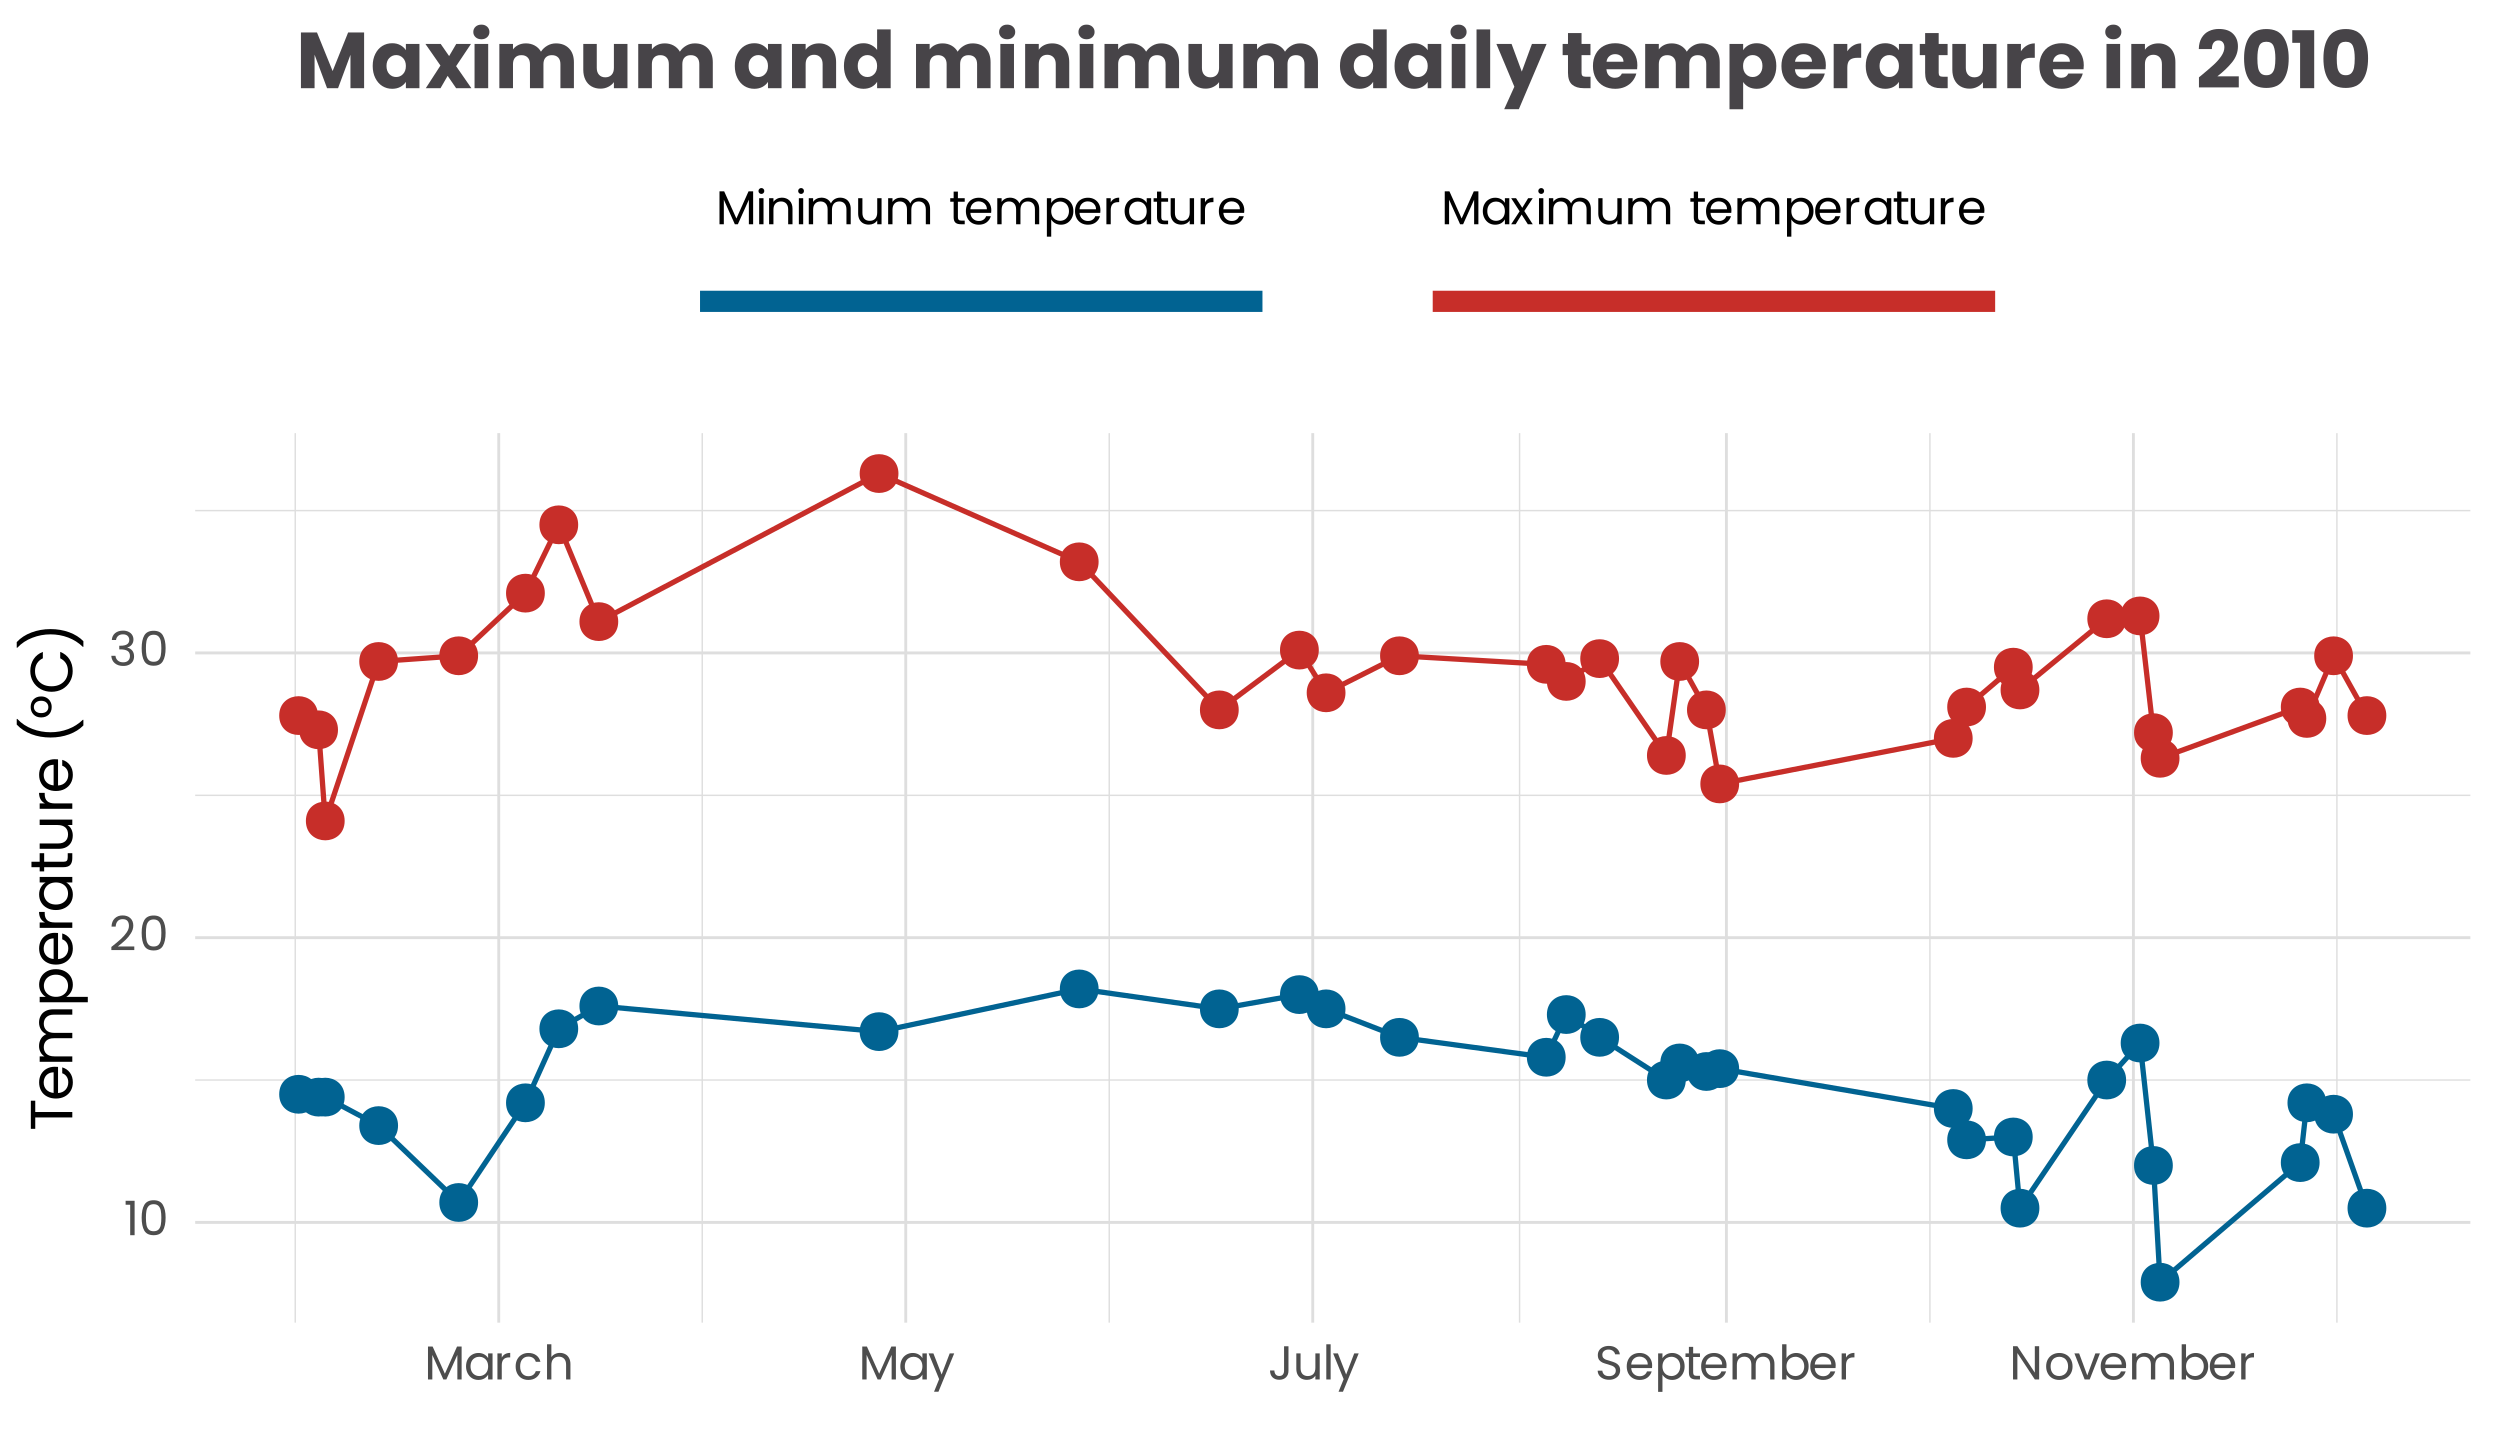 <?xml version="1.0" encoding="UTF-8"?>
<svg xmlns="http://www.w3.org/2000/svg" xmlns:xlink="http://www.w3.org/1999/xlink" width="504pt" height="288pt" viewBox="0 0 504 288" version="1.1">
<defs>
<g>
<symbol overflow="visible" id="glyph0-0">
<path style="stroke:none;" d="M 0 -6.719 L 4.797 -6.719 L 4.797 0 L 0 0 Z M 4.031 -6.234 L 0.766 -6.234 L 2.391 -3.797 Z M 0.484 -0.906 L 2.109 -3.359 L 0.484 -5.797 Z M 4.312 -0.906 L 4.312 -5.797 L 2.688 -3.359 Z M 4.031 -0.484 L 2.391 -2.922 L 0.766 -0.484 Z M 4.031 -0.484 "/>
</symbol>
<symbol overflow="visible" id="glyph0-1">
<path style="stroke:none;" d="M 0.359 -6.141 L 0.359 -6.938 L 2.172 -6.938 L 2.172 0 L 1.281 0 L 1.281 -6.141 Z M 0.359 -6.141 "/>
</symbol>
<symbol overflow="visible" id="glyph0-2">
<path style="stroke:none;" d="M 0.594 -3.547 C 0.594 -4.641 0.77 -5.492 1.125 -6.109 C 1.488 -6.734 2.117 -7.047 3.016 -7.047 C 3.898 -7.047 4.52 -6.734 4.875 -6.109 C 5.238 -5.492 5.422 -4.641 5.422 -3.547 C 5.422 -2.422 5.238 -1.547 4.875 -0.922 C 4.52 -0.305 3.898 0 3.016 0 C 2.117 0 1.488 -0.305 1.125 -0.922 C 0.77 -1.547 0.594 -2.422 0.594 -3.547 Z M 4.562 -3.547 C 4.562 -4.098 4.523 -4.566 4.453 -4.953 C 4.379 -5.336 4.227 -5.648 4 -5.891 C 3.77 -6.129 3.441 -6.25 3.016 -6.25 C 2.578 -6.25 2.242 -6.129 2.016 -5.891 C 1.785 -5.648 1.633 -5.336 1.562 -4.953 C 1.488 -4.566 1.453 -4.098 1.453 -3.547 C 1.453 -2.961 1.488 -2.473 1.562 -2.078 C 1.633 -1.691 1.785 -1.379 2.016 -1.141 C 2.242 -0.91 2.578 -0.797 3.016 -0.797 C 3.441 -0.797 3.77 -0.91 4 -1.141 C 4.227 -1.379 4.379 -1.691 4.453 -2.078 C 4.523 -2.473 4.562 -2.961 4.562 -3.547 Z M 4.562 -3.547 "/>
</symbol>
<symbol overflow="visible" id="glyph0-3">
<path style="stroke:none;" d="M 0.484 -0.703 C 1.297 -1.348 1.93 -1.879 2.391 -2.297 C 2.859 -2.723 3.25 -3.164 3.562 -3.625 C 3.875 -4.082 4.031 -4.531 4.031 -4.969 C 4.031 -5.383 3.93 -5.711 3.734 -5.953 C 3.535 -6.191 3.211 -6.312 2.766 -6.312 C 2.328 -6.312 1.988 -6.176 1.75 -5.906 C 1.508 -5.633 1.379 -5.27 1.359 -4.812 L 0.516 -4.812 C 0.547 -5.531 0.766 -6.082 1.172 -6.469 C 1.578 -6.863 2.102 -7.062 2.75 -7.062 C 3.406 -7.062 3.926 -6.879 4.312 -6.516 C 4.707 -6.148 4.906 -5.648 4.906 -5.016 C 4.906 -4.484 4.742 -3.961 4.422 -3.453 C 4.109 -2.953 3.75 -2.508 3.344 -2.125 C 2.945 -1.75 2.43 -1.312 1.797 -0.812 L 5.109 -0.812 L 5.109 -0.078 L 0.484 -0.078 Z M 0.484 -0.703 "/>
</symbol>
<symbol overflow="visible" id="glyph0-4">
<path style="stroke:none;" d="M 0.578 -5.188 C 0.617 -5.781 0.844 -6.242 1.25 -6.578 C 1.664 -6.91 2.195 -7.078 2.844 -7.078 C 3.281 -7.078 3.656 -6.992 3.969 -6.828 C 4.289 -6.672 4.531 -6.457 4.688 -6.188 C 4.852 -5.926 4.938 -5.625 4.938 -5.281 C 4.938 -4.883 4.82 -4.539 4.594 -4.25 C 4.375 -3.969 4.082 -3.785 3.719 -3.703 L 3.719 -3.656 C 4.133 -3.551 4.461 -3.348 4.703 -3.047 C 4.941 -2.742 5.062 -2.352 5.062 -1.875 C 5.062 -1.508 4.977 -1.18 4.812 -0.891 C 4.645 -0.598 4.395 -0.367 4.062 -0.203 C 3.727 -0.035 3.332 0.047 2.875 0.047 C 2.195 0.047 1.641 -0.129 1.203 -0.484 C 0.766 -0.836 0.52 -1.344 0.469 -2 L 1.312 -2 C 1.352 -1.613 1.508 -1.297 1.781 -1.047 C 2.051 -0.805 2.41 -0.688 2.859 -0.688 C 3.305 -0.688 3.645 -0.801 3.875 -1.031 C 4.113 -1.27 4.234 -1.578 4.234 -1.953 C 4.234 -2.43 4.07 -2.773 3.75 -2.984 C 3.426 -3.191 2.941 -3.297 2.297 -3.297 L 2.078 -3.297 L 2.078 -4.031 L 2.312 -4.031 C 2.895 -4.031 3.336 -4.125 3.641 -4.312 C 3.941 -4.508 4.094 -4.805 4.094 -5.203 C 4.094 -5.535 3.984 -5.805 3.766 -6.016 C 3.547 -6.223 3.234 -6.328 2.828 -6.328 C 2.422 -6.328 2.098 -6.223 1.859 -6.016 C 1.617 -5.805 1.473 -5.531 1.422 -5.188 Z M 0.578 -5.188 "/>
</symbol>
<symbol overflow="visible" id="glyph0-5">
<path style="stroke:none;" d="M 7.516 -6.641 L 7.516 0 L 6.656 0 L 6.656 -4.953 L 4.438 0 L 3.828 0 L 1.609 -4.953 L 1.609 0 L 0.734 0 L 0.734 -6.641 L 1.672 -6.641 L 4.141 -1.156 L 6.594 -6.641 Z M 7.516 -6.641 "/>
</symbol>
<symbol overflow="visible" id="glyph0-6">
<path style="stroke:none;" d="M 0.406 -2.641 C 0.406 -3.18 0.516 -3.656 0.734 -4.062 C 0.953 -4.469 1.25 -4.781 1.625 -5 C 2.008 -5.227 2.438 -5.344 2.906 -5.344 C 3.363 -5.344 3.758 -5.242 4.094 -5.047 C 4.438 -4.848 4.691 -4.598 4.859 -4.297 L 4.859 -5.25 L 5.75 -5.25 L 5.75 0 L 4.859 0 L 4.859 -0.984 C 4.691 -0.672 4.438 -0.41 4.094 -0.203 C 3.75 -0.004 3.348 0.094 2.891 0.094 C 2.43 0.094 2.008 -0.02 1.625 -0.25 C 1.25 -0.488 0.953 -0.816 0.734 -1.234 C 0.516 -1.648 0.406 -2.117 0.406 -2.641 Z M 4.859 -2.641 C 4.859 -3.035 4.781 -3.379 4.625 -3.672 C 4.469 -3.961 4.25 -4.188 3.969 -4.344 C 3.695 -4.5 3.398 -4.578 3.078 -4.578 C 2.754 -4.578 2.457 -4.5 2.188 -4.344 C 1.914 -4.195 1.703 -3.977 1.547 -3.688 C 1.391 -3.395 1.312 -3.047 1.312 -2.641 C 1.312 -2.242 1.391 -1.895 1.547 -1.594 C 1.703 -1.301 1.914 -1.078 2.188 -0.922 C 2.457 -0.766 2.754 -0.688 3.078 -0.688 C 3.398 -0.688 3.695 -0.766 3.969 -0.922 C 4.25 -1.078 4.469 -1.301 4.625 -1.594 C 4.781 -1.895 4.859 -2.242 4.859 -2.641 Z M 4.859 -2.641 "/>
</symbol>
<symbol overflow="visible" id="glyph0-7">
<path style="stroke:none;" d="M 1.609 -4.406 C 1.766 -4.707 1.984 -4.941 2.266 -5.109 C 2.555 -5.273 2.906 -5.359 3.312 -5.359 L 3.312 -4.453 L 3.078 -4.453 C 2.098 -4.453 1.609 -3.922 1.609 -2.859 L 1.609 0 L 0.734 0 L 0.734 -5.25 L 1.609 -5.25 Z M 1.609 -4.406 "/>
</symbol>
<symbol overflow="visible" id="glyph0-8">
<path style="stroke:none;" d="M 0.406 -2.641 C 0.406 -3.18 0.516 -3.656 0.734 -4.062 C 0.953 -4.469 1.254 -4.781 1.641 -5 C 2.023 -5.227 2.469 -5.344 2.969 -5.344 C 3.613 -5.344 4.145 -5.188 4.562 -4.875 C 4.988 -4.562 5.27 -4.125 5.406 -3.562 L 4.469 -3.562 C 4.375 -3.883 4.195 -4.141 3.938 -4.328 C 3.676 -4.516 3.352 -4.609 2.969 -4.609 C 2.469 -4.609 2.066 -4.438 1.766 -4.094 C 1.461 -3.75 1.312 -3.266 1.312 -2.641 C 1.312 -2.004 1.461 -1.516 1.766 -1.172 C 2.066 -0.828 2.469 -0.656 2.969 -0.656 C 3.352 -0.656 3.672 -0.742 3.922 -0.922 C 4.18 -1.098 4.363 -1.352 4.469 -1.688 L 5.406 -1.688 C 5.258 -1.145 4.973 -0.711 4.547 -0.391 C 4.129 -0.066 3.602 0.094 2.969 0.094 C 2.469 0.094 2.023 -0.016 1.641 -0.234 C 1.254 -0.461 0.953 -0.781 0.734 -1.188 C 0.516 -1.602 0.406 -2.086 0.406 -2.641 Z M 0.406 -2.641 "/>
</symbol>
<symbol overflow="visible" id="glyph0-9">
<path style="stroke:none;" d="M 3.344 -5.359 C 3.738 -5.359 4.098 -5.27 4.422 -5.094 C 4.742 -4.926 4.992 -4.672 5.172 -4.328 C 5.359 -3.992 5.453 -3.582 5.453 -3.094 L 5.453 0 L 4.578 0 L 4.578 -2.969 C 4.578 -3.5 4.445 -3.898 4.188 -4.172 C 3.926 -4.453 3.57 -4.594 3.125 -4.594 C 2.656 -4.594 2.285 -4.445 2.016 -4.156 C 1.742 -3.875 1.609 -3.457 1.609 -2.906 L 1.609 0 L 0.734 0 L 0.734 -7.094 L 1.609 -7.094 L 1.609 -4.516 C 1.785 -4.773 2.023 -4.977 2.328 -5.125 C 2.629 -5.281 2.969 -5.359 3.344 -5.359 Z M 3.344 -5.359 "/>
</symbol>
<symbol overflow="visible" id="glyph0-10">
<path style="stroke:none;" d="M 5.266 -5.25 L 2.094 2.469 L 1.203 2.469 L 2.234 -0.062 L 0.109 -5.25 L 1.078 -5.25 L 2.734 -1 L 4.359 -5.25 Z M 5.266 -5.25 "/>
</symbol>
<symbol overflow="visible" id="glyph0-11">
<path style="stroke:none;" d="M 4.109 -6.688 L 4.109 -1.75 C 4.109 -1.195 3.938 -0.754 3.594 -0.422 C 3.258 -0.098 2.812 0.062 2.25 0.062 C 1.688 0.062 1.234 -0.102 0.891 -0.438 C 0.555 -0.77 0.391 -1.227 0.391 -1.812 L 1.266 -1.812 C 1.273 -1.488 1.359 -1.223 1.516 -1.016 C 1.68 -0.805 1.926 -0.703 2.25 -0.703 C 2.582 -0.703 2.828 -0.801 2.984 -1 C 3.141 -1.195 3.219 -1.445 3.219 -1.75 L 3.219 -6.688 Z M 4.109 -6.688 "/>
</symbol>
<symbol overflow="visible" id="glyph0-12">
<path style="stroke:none;" d="M 5.406 -5.25 L 5.406 0 L 4.531 0 L 4.531 -0.781 C 4.363 -0.508 4.129 -0.297 3.828 -0.141 C 3.535 0.004 3.207 0.078 2.844 0.078 C 2.438 0.078 2.066 -0.004 1.734 -0.172 C 1.41 -0.348 1.156 -0.602 0.969 -0.938 C 0.781 -1.281 0.688 -1.691 0.688 -2.172 L 0.688 -5.25 L 1.547 -5.25 L 1.547 -2.297 C 1.547 -1.773 1.676 -1.375 1.938 -1.094 C 2.207 -0.82 2.566 -0.688 3.016 -0.688 C 3.484 -0.688 3.852 -0.828 4.125 -1.109 C 4.395 -1.398 4.531 -1.82 4.531 -2.375 L 4.531 -5.25 Z M 5.406 -5.25 "/>
</symbol>
<symbol overflow="visible" id="glyph0-13">
<path style="stroke:none;" d="M 1.609 -7.094 L 1.609 0 L 0.734 0 L 0.734 -7.094 Z M 1.609 -7.094 "/>
</symbol>
<symbol overflow="visible" id="glyph0-14">
<path style="stroke:none;" d="M 2.859 0.062 C 2.422 0.062 2.023 -0.016 1.672 -0.172 C 1.328 -0.328 1.055 -0.539 0.859 -0.812 C 0.66 -1.094 0.555 -1.414 0.547 -1.781 L 1.484 -1.781 C 1.516 -1.469 1.641 -1.203 1.859 -0.984 C 2.086 -0.773 2.422 -0.672 2.859 -0.672 C 3.273 -0.672 3.602 -0.773 3.844 -0.984 C 4.082 -1.191 4.203 -1.457 4.203 -1.781 C 4.203 -2.039 4.129 -2.25 3.984 -2.406 C 3.848 -2.562 3.672 -2.68 3.453 -2.766 C 3.242 -2.848 2.961 -2.941 2.609 -3.047 C 2.172 -3.16 1.816 -3.273 1.547 -3.391 C 1.285 -3.504 1.055 -3.68 0.859 -3.922 C 0.672 -4.172 0.578 -4.504 0.578 -4.922 C 0.578 -5.285 0.672 -5.609 0.859 -5.891 C 1.047 -6.172 1.305 -6.383 1.641 -6.531 C 1.984 -6.688 2.367 -6.766 2.797 -6.766 C 3.422 -6.766 3.93 -6.609 4.328 -6.297 C 4.734 -5.984 4.961 -5.57 5.016 -5.062 L 4.062 -5.062 C 4.031 -5.312 3.895 -5.535 3.656 -5.734 C 3.414 -5.93 3.102 -6.031 2.719 -6.031 C 2.352 -6.031 2.055 -5.93 1.828 -5.734 C 1.598 -5.547 1.484 -5.285 1.484 -4.953 C 1.484 -4.703 1.551 -4.5 1.688 -4.344 C 1.82 -4.195 1.988 -4.082 2.188 -4 C 2.395 -3.926 2.68 -3.836 3.047 -3.734 C 3.484 -3.609 3.836 -3.484 4.109 -3.359 C 4.379 -3.242 4.609 -3.062 4.797 -2.812 C 4.984 -2.57 5.078 -2.242 5.078 -1.828 C 5.078 -1.492 4.988 -1.18 4.812 -0.891 C 4.645 -0.609 4.391 -0.379 4.047 -0.203 C 3.711 -0.023 3.316 0.062 2.859 0.062 Z M 2.859 0.062 "/>
</symbol>
<symbol overflow="visible" id="glyph0-15">
<path style="stroke:none;" d="M 5.531 -2.828 C 5.531 -2.66 5.52 -2.484 5.5 -2.297 L 1.312 -2.297 C 1.344 -1.785 1.52 -1.383 1.844 -1.094 C 2.164 -0.801 2.555 -0.656 3.016 -0.656 C 3.391 -0.656 3.703 -0.742 3.953 -0.922 C 4.211 -1.098 4.391 -1.332 4.484 -1.625 L 5.438 -1.625 C 5.289 -1.113 5.004 -0.695 4.578 -0.375 C 4.16 -0.062 3.641 0.094 3.016 0.094 C 2.516 0.094 2.066 -0.016 1.672 -0.234 C 1.273 -0.461 0.961 -0.785 0.734 -1.203 C 0.516 -1.617 0.406 -2.098 0.406 -2.641 C 0.406 -3.18 0.516 -3.656 0.734 -4.062 C 0.953 -4.477 1.258 -4.797 1.656 -5.016 C 2.051 -5.234 2.504 -5.344 3.016 -5.344 C 3.516 -5.344 3.953 -5.234 4.328 -5.016 C 4.711 -4.797 5.008 -4.492 5.219 -4.109 C 5.426 -3.734 5.531 -3.305 5.531 -2.828 Z M 4.641 -3.016 C 4.641 -3.348 4.562 -3.633 4.406 -3.875 C 4.258 -4.113 4.062 -4.297 3.812 -4.422 C 3.562 -4.547 3.281 -4.609 2.969 -4.609 C 2.531 -4.609 2.156 -4.469 1.844 -4.188 C 1.531 -3.906 1.352 -3.516 1.312 -3.016 Z M 4.641 -3.016 "/>
</symbol>
<symbol overflow="visible" id="glyph0-16">
<path style="stroke:none;" d="M 1.609 -4.281 C 1.785 -4.582 2.039 -4.832 2.375 -5.031 C 2.719 -5.238 3.117 -5.344 3.578 -5.344 C 4.047 -5.344 4.469 -5.227 4.844 -5 C 5.227 -4.781 5.531 -4.469 5.75 -4.062 C 5.969 -3.656 6.078 -3.18 6.078 -2.641 C 6.078 -2.117 5.969 -1.648 5.75 -1.234 C 5.531 -0.816 5.227 -0.488 4.844 -0.25 C 4.469 -0.02 4.047 0.094 3.578 0.094 C 3.129 0.094 2.734 -0.004 2.391 -0.203 C 2.047 -0.41 1.785 -0.664 1.609 -0.969 L 1.609 2.5 L 0.734 2.5 L 0.734 -5.25 L 1.609 -5.25 Z M 5.188 -2.641 C 5.188 -3.047 5.102 -3.395 4.938 -3.688 C 4.781 -3.977 4.566 -4.195 4.297 -4.344 C 4.023 -4.5 3.723 -4.578 3.391 -4.578 C 3.078 -4.578 2.781 -4.5 2.5 -4.344 C 2.227 -4.188 2.008 -3.957 1.844 -3.656 C 1.688 -3.363 1.609 -3.023 1.609 -2.641 C 1.609 -2.242 1.688 -1.895 1.844 -1.594 C 2.008 -1.301 2.227 -1.078 2.5 -0.922 C 2.781 -0.766 3.078 -0.688 3.391 -0.688 C 3.723 -0.688 4.023 -0.766 4.297 -0.922 C 4.566 -1.078 4.781 -1.301 4.938 -1.594 C 5.102 -1.895 5.188 -2.242 5.188 -2.641 Z M 5.188 -2.641 "/>
</symbol>
<symbol overflow="visible" id="glyph0-17">
<path style="stroke:none;" d="M 1.797 -4.531 L 1.797 -1.438 C 1.797 -1.188 1.848 -1.004 1.953 -0.891 C 2.066 -0.785 2.258 -0.734 2.531 -0.734 L 3.172 -0.734 L 3.172 0 L 2.391 0 C 1.898 0 1.535 -0.109 1.297 -0.328 C 1.055 -0.555 0.938 -0.926 0.938 -1.438 L 0.938 -4.531 L 0.25 -4.531 L 0.25 -5.25 L 0.938 -5.25 L 0.938 -6.578 L 1.797 -6.578 L 1.797 -5.25 L 3.172 -5.25 L 3.172 -4.531 Z M 1.797 -4.531 "/>
</symbol>
<symbol overflow="visible" id="glyph0-18">
<path style="stroke:none;" d="M 7.062 -5.359 C 7.469 -5.359 7.832 -5.27 8.156 -5.094 C 8.477 -4.926 8.727 -4.672 8.906 -4.328 C 9.094 -3.992 9.188 -3.582 9.188 -3.094 L 9.188 0 L 8.328 0 L 8.328 -2.969 C 8.328 -3.5 8.195 -3.898 7.938 -4.172 C 7.676 -4.453 7.328 -4.594 6.891 -4.594 C 6.43 -4.594 6.066 -4.445 5.797 -4.156 C 5.535 -3.863 5.406 -3.441 5.406 -2.891 L 5.406 0 L 4.531 0 L 4.531 -2.969 C 4.531 -3.5 4.398 -3.898 4.141 -4.172 C 3.891 -4.453 3.539 -4.594 3.094 -4.594 C 2.645 -4.594 2.285 -4.445 2.016 -4.156 C 1.742 -3.863 1.609 -3.441 1.609 -2.891 L 1.609 0 L 0.734 0 L 0.734 -5.25 L 1.609 -5.25 L 1.609 -4.5 C 1.785 -4.77 2.02 -4.977 2.312 -5.125 C 2.602 -5.281 2.922 -5.359 3.266 -5.359 C 3.711 -5.359 4.102 -5.258 4.438 -5.062 C 4.781 -4.863 5.035 -4.57 5.203 -4.188 C 5.348 -4.551 5.586 -4.836 5.922 -5.047 C 6.266 -5.254 6.645 -5.359 7.062 -5.359 Z M 7.062 -5.359 "/>
</symbol>
<symbol overflow="visible" id="glyph0-19">
<path style="stroke:none;" d="M 1.609 -4.281 C 1.785 -4.594 2.047 -4.848 2.391 -5.047 C 2.742 -5.242 3.141 -5.344 3.578 -5.344 C 4.047 -5.344 4.469 -5.227 4.844 -5 C 5.227 -4.781 5.531 -4.469 5.75 -4.062 C 5.969 -3.656 6.078 -3.18 6.078 -2.641 C 6.078 -2.117 5.969 -1.648 5.75 -1.234 C 5.531 -0.816 5.227 -0.488 4.844 -0.25 C 4.469 -0.02 4.047 0.094 3.578 0.094 C 3.117 0.094 2.719 -0.004 2.375 -0.203 C 2.039 -0.41 1.785 -0.664 1.609 -0.969 L 1.609 0 L 0.734 0 L 0.734 -7.094 L 1.609 -7.094 Z M 5.188 -2.641 C 5.188 -3.047 5.102 -3.395 4.938 -3.688 C 4.781 -3.977 4.566 -4.195 4.297 -4.344 C 4.023 -4.5 3.723 -4.578 3.391 -4.578 C 3.078 -4.578 2.781 -4.5 2.5 -4.344 C 2.227 -4.188 2.008 -3.957 1.844 -3.656 C 1.688 -3.363 1.609 -3.023 1.609 -2.641 C 1.609 -2.242 1.688 -1.895 1.844 -1.594 C 2.008 -1.301 2.227 -1.078 2.5 -0.922 C 2.781 -0.766 3.078 -0.688 3.391 -0.688 C 3.723 -0.688 4.023 -0.766 4.297 -0.922 C 4.566 -1.078 4.781 -1.301 4.938 -1.594 C 5.102 -1.895 5.188 -2.242 5.188 -2.641 Z M 5.188 -2.641 "/>
</symbol>
<symbol overflow="visible" id="glyph0-20">
<path style="stroke:none;" d="M 6 0 L 5.125 0 L 1.609 -5.328 L 1.609 0 L 0.734 0 L 0.734 -6.703 L 1.609 -6.703 L 5.125 -1.375 L 5.125 -6.703 L 6 -6.703 Z M 6 0 "/>
</symbol>
<symbol overflow="visible" id="glyph0-21">
<path style="stroke:none;" d="M 3.031 0.094 C 2.539 0.094 2.094 -0.016 1.688 -0.234 C 1.289 -0.461 0.977 -0.785 0.75 -1.203 C 0.52 -1.617 0.406 -2.098 0.406 -2.641 C 0.406 -3.172 0.52 -3.645 0.75 -4.062 C 0.988 -4.477 1.312 -4.797 1.719 -5.016 C 2.125 -5.234 2.57 -5.344 3.062 -5.344 C 3.562 -5.344 4.016 -5.234 4.422 -5.016 C 4.828 -4.797 5.145 -4.477 5.375 -4.062 C 5.613 -3.656 5.734 -3.18 5.734 -2.641 C 5.734 -2.098 5.613 -1.617 5.375 -1.203 C 5.133 -0.785 4.805 -0.461 4.391 -0.234 C 3.984 -0.016 3.531 0.094 3.031 0.094 Z M 3.031 -0.688 C 3.344 -0.688 3.633 -0.758 3.906 -0.906 C 4.188 -1.051 4.41 -1.27 4.578 -1.562 C 4.742 -1.852 4.828 -2.211 4.828 -2.641 C 4.828 -3.055 4.742 -3.41 4.578 -3.703 C 4.422 -4.004 4.207 -4.223 3.938 -4.359 C 3.664 -4.504 3.375 -4.578 3.062 -4.578 C 2.738 -4.578 2.441 -4.504 2.172 -4.359 C 1.91 -4.223 1.703 -4.004 1.547 -3.703 C 1.391 -3.41 1.312 -3.055 1.312 -2.641 C 1.312 -2.211 1.391 -1.848 1.547 -1.547 C 1.703 -1.254 1.91 -1.035 2.172 -0.891 C 2.43 -0.754 2.719 -0.688 3.031 -0.688 Z M 3.031 -0.688 "/>
</symbol>
<symbol overflow="visible" id="glyph0-22">
<path style="stroke:none;" d="M 2.703 -0.812 L 4.328 -5.25 L 5.25 -5.25 L 3.188 0 L 2.172 0 L 0.109 -5.25 L 1.062 -5.25 Z M 2.703 -0.812 "/>
</symbol>
<symbol overflow="visible" id="glyph0-23">
<path style="stroke:none;" d="M 1.188 -6.109 C 1.02 -6.109 0.879 -6.164 0.766 -6.281 C 0.648 -6.395 0.594 -6.535 0.594 -6.703 C 0.594 -6.867 0.648 -7.008 0.766 -7.125 C 0.879 -7.238 1.02 -7.297 1.188 -7.297 C 1.344 -7.297 1.477 -7.238 1.594 -7.125 C 1.707 -7.008 1.766 -6.867 1.766 -6.703 C 1.766 -6.535 1.707 -6.395 1.594 -6.281 C 1.477 -6.164 1.344 -6.109 1.188 -6.109 Z M 1.609 -5.25 L 1.609 0 L 0.734 0 L 0.734 -5.25 Z M 1.609 -5.25 "/>
</symbol>
<symbol overflow="visible" id="glyph0-24">
<path style="stroke:none;" d="M 3.297 -5.359 C 3.941 -5.359 4.461 -5.16 4.859 -4.766 C 5.254 -4.379 5.453 -3.82 5.453 -3.094 L 5.453 0 L 4.578 0 L 4.578 -2.969 C 4.578 -3.5 4.445 -3.898 4.188 -4.172 C 3.926 -4.453 3.57 -4.594 3.125 -4.594 C 2.656 -4.594 2.285 -4.445 2.016 -4.156 C 1.742 -3.875 1.609 -3.457 1.609 -2.906 L 1.609 0 L 0.734 0 L 0.734 -5.25 L 1.609 -5.25 L 1.609 -4.516 C 1.785 -4.773 2.02 -4.977 2.312 -5.125 C 2.613 -5.281 2.941 -5.359 3.297 -5.359 Z M 3.297 -5.359 "/>
</symbol>
<symbol overflow="visible" id="glyph0-25">
<path style="stroke:none;" d=""/>
</symbol>
<symbol overflow="visible" id="glyph0-26">
<path style="stroke:none;" d="M 3.484 0 L 2.234 -1.953 L 1.031 0 L 0.125 0 L 1.828 -2.609 L 0.125 -5.25 L 1.109 -5.25 L 2.359 -3.312 L 3.547 -5.25 L 4.469 -5.25 L 2.766 -2.656 L 4.469 0 Z M 3.484 0 "/>
</symbol>
<symbol overflow="visible" id="glyph1-0">
<path style="stroke:none;" d="M -8.406 0 L -8.406 -6 L 0 -6 L 0 0 Z M -7.797 -5.047 L -7.797 -0.953 L -4.734 -3 Z M -1.141 -0.594 L -4.203 -2.641 L -7.266 -0.594 Z M -1.141 -5.406 L -7.266 -5.406 L -4.203 -3.359 Z M -0.594 -5.047 L -3.656 -3 L -0.594 -0.953 Z M -0.594 -5.047 "/>
</symbol>
<symbol overflow="visible" id="glyph1-1">
<path style="stroke:none;" d="M -8.359 -6.078 L -7.469 -6.078 L -7.469 -3.797 L 0 -3.797 L 0 -2.703 L -7.469 -2.703 L -7.469 -0.406 L -8.359 -0.406 Z M -8.359 -6.078 "/>
</symbol>
<symbol overflow="visible" id="glyph1-2">
<path style="stroke:none;" d="M -3.547 -6.922 C -3.336 -6.922 -3.113 -6.91 -2.875 -6.891 L -2.875 -1.625 C -2.227 -1.664 -1.723 -1.891 -1.359 -2.297 C -0.992 -2.703 -0.812 -3.191 -0.812 -3.766 C -0.812 -4.234 -0.922 -4.625 -1.141 -4.938 C -1.359 -5.258 -1.656 -5.484 -2.031 -5.609 L -2.031 -6.797 C -1.395 -6.617 -0.879 -6.266 -0.484 -5.734 C -0.086 -5.203 0.109 -4.547 0.109 -3.766 C 0.109 -3.141 -0.031 -2.582 -0.312 -2.094 C -0.594 -1.602 -0.988 -1.219 -1.5 -0.938 C -2.02 -0.656 -2.617 -0.516 -3.297 -0.516 C -3.973 -0.516 -4.566 -0.648 -5.078 -0.922 C -5.598 -1.191 -5.992 -1.57 -6.266 -2.062 C -6.547 -2.562 -6.688 -3.129 -6.688 -3.766 C -6.688 -4.391 -6.551 -4.941 -6.281 -5.422 C -6.008 -5.898 -5.633 -6.27 -5.156 -6.531 C -4.676 -6.789 -4.141 -6.922 -3.547 -6.922 Z M -3.766 -5.797 C -4.18 -5.797 -4.539 -5.703 -4.844 -5.516 C -5.145 -5.336 -5.375 -5.086 -5.531 -4.766 C -5.688 -4.453 -5.766 -4.102 -5.766 -3.719 C -5.766 -3.164 -5.586 -2.695 -5.234 -2.312 C -4.879 -1.926 -4.391 -1.703 -3.766 -1.641 Z M -3.766 -5.797 "/>
</symbol>
<symbol overflow="visible" id="glyph1-3">
<path style="stroke:none;" d="M -6.703 -8.828 C -6.703 -9.336 -6.594 -9.789 -6.375 -10.188 C -6.164 -10.594 -5.848 -10.91 -5.422 -11.141 C -4.992 -11.379 -4.477 -11.5 -3.875 -11.5 L 0 -11.5 L 0 -10.422 L -3.719 -10.422 C -4.375 -10.422 -4.875 -10.254 -5.219 -9.922 C -5.57 -9.598 -5.75 -9.16 -5.75 -8.609 C -5.75 -8.047 -5.566 -7.594 -5.203 -7.25 C -4.836 -6.914 -4.312 -6.75 -3.625 -6.75 L 0 -6.75 L 0 -5.672 L -3.719 -5.672 C -4.375 -5.672 -4.875 -5.508 -5.219 -5.188 C -5.57 -4.863 -5.75 -4.426 -5.75 -3.875 C -5.75 -3.312 -5.566 -2.859 -5.203 -2.516 C -4.836 -2.18 -4.312 -2.016 -3.625 -2.016 L 0 -2.016 L 0 -0.922 L -6.578 -0.922 L -6.578 -2.016 L -5.625 -2.016 C -5.969 -2.234 -6.234 -2.523 -6.422 -2.891 C -6.609 -3.254 -6.703 -3.656 -6.703 -4.094 C -6.703 -4.645 -6.578 -5.129 -6.328 -5.547 C -6.078 -5.973 -5.711 -6.289 -5.234 -6.5 C -5.691 -6.688 -6.051 -6.988 -6.312 -7.406 C -6.57 -7.832 -6.703 -8.305 -6.703 -8.828 Z M -6.703 -8.828 "/>
</symbol>
<symbol overflow="visible" id="glyph1-4">
<path style="stroke:none;" d="M -5.359 -2.016 C -5.734 -2.234 -6.047 -2.555 -6.297 -2.984 C -6.555 -3.41 -6.688 -3.906 -6.688 -4.469 C -6.688 -5.062 -6.547 -5.594 -6.266 -6.062 C -5.984 -6.539 -5.586 -6.914 -5.078 -7.188 C -4.566 -7.457 -3.977 -7.594 -3.312 -7.594 C -2.645 -7.594 -2.051 -7.457 -1.531 -7.188 C -1.008 -6.914 -0.602 -6.539 -0.312 -6.062 C -0.031 -5.594 0.109 -5.062 0.109 -4.469 C 0.109 -3.914 -0.016 -3.426 -0.266 -3 C -0.516 -2.57 -0.832 -2.242 -1.219 -2.016 L 3.125 -2.016 L 3.125 -0.922 L -6.578 -0.922 L -6.578 -2.016 Z M -3.312 -6.484 C -3.812 -6.484 -4.242 -6.379 -4.609 -6.172 C -4.973 -5.973 -5.25 -5.703 -5.438 -5.359 C -5.633 -5.023 -5.734 -4.656 -5.734 -4.25 C -5.734 -3.844 -5.633 -3.469 -5.438 -3.125 C -5.238 -2.789 -4.953 -2.52 -4.578 -2.312 C -4.211 -2.113 -3.785 -2.016 -3.297 -2.016 C -2.805 -2.016 -2.375 -2.113 -2 -2.312 C -1.625 -2.52 -1.336 -2.789 -1.141 -3.125 C -0.953 -3.469 -0.859 -3.844 -0.859 -4.25 C -0.859 -4.656 -0.953 -5.023 -1.141 -5.359 C -1.336 -5.703 -1.625 -5.973 -2 -6.172 C -2.375 -6.379 -2.812 -6.484 -3.312 -6.484 Z M -3.312 -6.484 "/>
</symbol>
<symbol overflow="visible" id="glyph1-5">
<path style="stroke:none;" d="M -5.516 -2.016 C -5.891 -2.203 -6.18 -2.473 -6.391 -2.828 C -6.598 -3.191 -6.703 -3.629 -6.703 -4.141 L -5.562 -4.141 L -5.562 -3.859 C -5.562 -2.629 -4.898 -2.016 -3.578 -2.016 L 0 -2.016 L 0 -0.922 L -6.578 -0.922 L -6.578 -2.016 Z M -5.516 -2.016 "/>
</symbol>
<symbol overflow="visible" id="glyph1-6">
<path style="stroke:none;" d="M -3.312 -0.516 C -3.977 -0.516 -4.566 -0.648 -5.078 -0.922 C -5.586 -1.191 -5.984 -1.566 -6.266 -2.047 C -6.547 -2.523 -6.688 -3.055 -6.688 -3.641 C -6.688 -4.211 -6.562 -4.707 -6.312 -5.125 C -6.062 -5.551 -5.75 -5.867 -5.375 -6.078 L -6.578 -6.078 L -6.578 -7.188 L 0 -7.188 L 0 -6.078 L -1.219 -6.078 C -0.832 -5.867 -0.516 -5.547 -0.266 -5.109 C -0.016 -4.68 0.109 -4.188 0.109 -3.625 C 0.109 -3.039 -0.031 -2.508 -0.312 -2.031 C -0.602 -1.562 -1.008 -1.191 -1.531 -0.922 C -2.051 -0.648 -2.645 -0.516 -3.312 -0.516 Z M -3.297 -6.078 C -3.797 -6.078 -4.227 -5.977 -4.594 -5.781 C -4.957 -5.582 -5.238 -5.312 -5.438 -4.969 C -5.633 -4.633 -5.734 -4.266 -5.734 -3.859 C -5.734 -3.441 -5.633 -3.066 -5.438 -2.734 C -5.25 -2.398 -4.973 -2.129 -4.609 -1.922 C -4.242 -1.723 -3.812 -1.625 -3.312 -1.625 C -2.812 -1.625 -2.375 -1.723 -2 -1.922 C -1.625 -2.129 -1.336 -2.398 -1.141 -2.734 C -0.953 -3.066 -0.859 -3.441 -0.859 -3.859 C -0.859 -4.266 -0.953 -4.633 -1.141 -4.969 C -1.336 -5.312 -1.625 -5.582 -2 -5.781 C -2.375 -5.977 -2.805 -6.078 -3.297 -6.078 Z M -3.297 -6.078 "/>
</symbol>
<symbol overflow="visible" id="glyph1-7">
<path style="stroke:none;" d="M -5.672 -2.25 L -1.797 -2.25 C -1.473 -2.25 -1.242 -2.316 -1.109 -2.453 C -0.984 -2.586 -0.922 -2.828 -0.922 -3.172 L -0.922 -3.969 L 0 -3.969 L 0 -2.984 C 0 -2.379 -0.141 -1.922 -0.422 -1.609 C -0.703 -1.305 -1.16 -1.156 -1.797 -1.156 L -5.672 -1.156 L -5.672 -0.312 L -6.578 -0.312 L -6.578 -1.156 L -8.234 -1.156 L -8.234 -2.25 L -6.578 -2.25 L -6.578 -3.969 L -5.672 -3.969 Z M -5.672 -2.25 "/>
</symbol>
<symbol overflow="visible" id="glyph1-8">
<path style="stroke:none;" d="M -6.578 -6.75 L 0 -6.75 L 0 -5.656 L -0.969 -5.656 C -0.633 -5.457 -0.375 -5.172 -0.188 -4.797 C 0 -4.422 0.094 -4.008 0.094 -3.562 C 0.094 -3.051 -0.008 -2.594 -0.219 -2.188 C -0.438 -1.781 -0.754 -1.457 -1.172 -1.219 C -1.598 -0.977 -2.113 -0.859 -2.719 -0.859 L -6.578 -0.859 L -6.578 -1.938 L -2.875 -1.938 C -2.219 -1.938 -1.719 -2.098 -1.375 -2.422 C -1.031 -2.754 -0.859 -3.207 -0.859 -3.781 C -0.859 -4.363 -1.035 -4.82 -1.391 -5.156 C -1.754 -5.488 -2.281 -5.656 -2.969 -5.656 L -6.578 -5.656 Z M -6.578 -6.75 "/>
</symbol>
<symbol overflow="visible" id="glyph1-9">
<path style="stroke:none;" d=""/>
</symbol>
<symbol overflow="visible" id="glyph1-10">
<path style="stroke:none;" d="M 2.234 -3.734 C 1.484 -2.961 0.531 -2.363 -0.625 -1.938 C -1.789 -1.508 -3.047 -1.297 -4.391 -1.297 C -5.766 -1.297 -7.051 -1.52 -8.25 -1.969 C -9.445 -2.426 -10.43 -3.07 -11.203 -3.906 L -11.203 -5.047 L -11.094 -5.047 C -10.258 -4.148 -9.25 -3.477 -8.062 -3.031 C -6.883 -2.582 -5.66 -2.359 -4.391 -2.359 C -3.148 -2.359 -1.961 -2.57 -0.828 -3 C 0.297 -3.426 1.281 -4.051 2.125 -4.875 L 2.234 -4.875 Z M 2.234 -3.734 "/>
</symbol>
<symbol overflow="visible" id="glyph1-11">
<path style="stroke:none;" d="M -6.281 -0.344 C -6.914 -0.344 -7.426 -0.539 -7.812 -0.938 C -8.195 -1.332 -8.391 -1.836 -8.391 -2.453 C -8.391 -3.078 -8.195 -3.586 -7.812 -3.984 C -7.426 -4.379 -6.914 -4.578 -6.281 -4.578 C -5.863 -4.578 -5.492 -4.484 -5.172 -4.297 C -4.848 -4.109 -4.598 -3.852 -4.422 -3.531 C -4.242 -3.207 -4.156 -2.844 -4.156 -2.438 C -4.156 -1.812 -4.348 -1.305 -4.734 -0.922 C -5.129 -0.535 -5.645 -0.344 -6.281 -0.344 Z M -6.281 -3.703 C -6.738 -3.703 -7.098 -3.582 -7.359 -3.344 C -7.617 -3.102 -7.75 -2.805 -7.75 -2.453 C -7.75 -2.098 -7.617 -1.801 -7.359 -1.562 C -7.098 -1.332 -6.738 -1.219 -6.281 -1.219 C -5.812 -1.219 -5.453 -1.328 -5.203 -1.547 C -4.953 -1.773 -4.828 -2.07 -4.828 -2.438 C -4.828 -2.789 -4.953 -3.086 -5.203 -3.328 C -5.461 -3.578 -5.82 -3.703 -6.281 -3.703 Z M -6.281 -3.703 "/>
</symbol>
<symbol overflow="visible" id="glyph1-12">
<path style="stroke:none;" d="M -4.188 -0.516 C -5 -0.516 -5.734 -0.695 -6.391 -1.062 C -7.047 -1.438 -7.555 -1.941 -7.922 -2.578 C -8.285 -3.211 -8.469 -3.914 -8.469 -4.688 C -8.469 -5.602 -8.25 -6.398 -7.812 -7.078 C -7.375 -7.754 -6.75 -8.25 -5.938 -8.562 L -5.938 -7.266 C -6.445 -7.023 -6.836 -6.688 -7.109 -6.25 C -7.379 -5.82 -7.516 -5.301 -7.516 -4.688 C -7.516 -4.102 -7.379 -3.578 -7.109 -3.109 C -6.836 -2.648 -6.453 -2.285 -5.953 -2.016 C -5.453 -1.754 -4.863 -1.625 -4.188 -1.625 C -3.52 -1.625 -2.938 -1.754 -2.438 -2.016 C -1.938 -2.285 -1.551 -2.648 -1.281 -3.109 C -1.008 -3.578 -0.875 -4.102 -0.875 -4.688 C -0.875 -5.301 -1.008 -5.82 -1.281 -6.25 C -1.551 -6.688 -1.938 -7.023 -2.438 -7.266 L -2.438 -8.562 C -1.633 -8.25 -1.016 -7.754 -0.578 -7.078 C -0.141 -6.398 0.078 -5.602 0.078 -4.688 C 0.078 -3.914 -0.102 -3.211 -0.469 -2.578 C -0.832 -1.941 -1.336 -1.438 -1.984 -1.062 C -2.641 -0.695 -3.375 -0.516 -4.188 -0.516 Z M -4.188 -0.516 "/>
</symbol>
<symbol overflow="visible" id="glyph1-13">
<path style="stroke:none;" d="M 2.234 -0.578 L 2.125 -0.578 C 1.281 -1.398 0.297 -2.023 -0.828 -2.453 C -1.961 -2.879 -3.148 -3.094 -4.391 -3.094 C -5.66 -3.094 -6.883 -2.863 -8.062 -2.406 C -9.25 -1.957 -10.258 -1.285 -11.094 -0.391 L -11.203 -0.391 L -11.203 -1.531 C -10.43 -2.375 -9.445 -3.02 -8.25 -3.469 C -7.051 -3.926 -5.766 -4.156 -4.391 -4.156 C -3.047 -4.156 -1.789 -3.941 -0.625 -3.516 C 0.531 -3.086 1.484 -2.488 2.234 -1.719 Z M 2.234 -0.578 "/>
</symbol>
<symbol overflow="visible" id="glyph2-0">
<path style="stroke:none;" d="M 0 -11.203 L 8 -11.203 L 8 0 L 0 0 Z M 6.719 -10.406 L 1.281 -10.406 L 4 -6.312 Z M 0.797 -1.516 L 3.516 -5.594 L 0.797 -9.688 Z M 7.203 -1.516 L 7.203 -9.688 L 4.484 -5.594 Z M 6.719 -0.797 L 4 -4.875 L 1.281 -0.797 Z M 6.719 -0.797 "/>
</symbol>
<symbol overflow="visible" id="glyph2-1">
<path style="stroke:none;" d="M 13.719 -11.234 L 13.719 0 L 10.969 0 L 10.969 -6.734 L 8.469 0 L 6.25 0 L 3.734 -6.75 L 3.734 0 L 0.984 0 L 0.984 -11.234 L 4.219 -11.234 L 7.375 -3.453 L 10.5 -11.234 Z M 13.719 -11.234 "/>
</symbol>
<symbol overflow="visible" id="glyph2-2">
<path style="stroke:none;" d="M 0.453 -4.484 C 0.453 -5.398 0.625 -6.203 0.969 -6.891 C 1.312 -7.586 1.781 -8.125 2.375 -8.5 C 2.977 -8.875 3.648 -9.062 4.391 -9.062 C 5.016 -9.062 5.562 -8.93 6.031 -8.672 C 6.508 -8.41 6.879 -8.07 7.141 -7.656 L 7.141 -8.922 L 9.875 -8.922 L 9.875 0 L 7.141 0 L 7.141 -1.266 C 6.867 -0.848 6.492 -0.508 6.016 -0.25 C 5.547 0 5 0.125 4.375 0.125 C 3.645 0.125 2.977 -0.062 2.375 -0.438 C 1.781 -0.82 1.312 -1.363 0.969 -2.062 C 0.625 -2.758 0.453 -3.566 0.453 -4.484 Z M 7.141 -4.469 C 7.141 -5.145 6.945 -5.68 6.562 -6.078 C 6.188 -6.473 5.727 -6.672 5.188 -6.672 C 4.645 -6.672 4.18 -6.473 3.797 -6.078 C 3.422 -5.691 3.234 -5.16 3.234 -4.484 C 3.234 -3.797 3.422 -3.25 3.797 -2.844 C 4.18 -2.445 4.645 -2.25 5.188 -2.25 C 5.727 -2.25 6.188 -2.445 6.562 -2.844 C 6.945 -3.238 7.141 -3.781 7.141 -4.469 Z M 7.141 -4.469 "/>
</symbol>
<symbol overflow="visible" id="glyph2-3">
<path style="stroke:none;" d="M 6.266 0 L 4.562 -2.484 L 3.125 0 L 0.156 0 L 3.109 -4.562 L 0.078 -8.922 L 3.156 -8.922 L 4.859 -6.469 L 6.297 -8.922 L 9.266 -8.922 L 6.266 -4.438 L 9.344 0 Z M 6.266 0 "/>
</symbol>
<symbol overflow="visible" id="glyph2-4">
<path style="stroke:none;" d="M 2.375 -9.859 C 1.883 -9.859 1.488 -10 1.188 -10.281 C 0.883 -10.562 0.734 -10.91 0.734 -11.328 C 0.734 -11.754 0.883 -12.109 1.188 -12.391 C 1.488 -12.672 1.883 -12.812 2.375 -12.812 C 2.844 -12.812 3.227 -12.672 3.531 -12.391 C 3.832 -12.109 3.984 -11.754 3.984 -11.328 C 3.984 -10.91 3.832 -10.562 3.531 -10.281 C 3.227 -10 2.844 -9.859 2.375 -9.859 Z M 3.734 -8.922 L 3.734 0 L 0.984 0 L 0.984 -8.922 Z M 3.734 -8.922 "/>
</symbol>
<symbol overflow="visible" id="glyph2-5">
<path style="stroke:none;" d="M 12.391 -9.031 C 13.492 -9.031 14.375 -8.691 15.031 -8.016 C 15.688 -7.348 16.016 -6.414 16.016 -5.219 L 16.016 0 L 13.297 0 L 13.297 -4.844 C 13.297 -5.426 13.145 -5.875 12.844 -6.188 C 12.539 -6.5 12.117 -6.656 11.578 -6.656 C 11.047 -6.656 10.629 -6.5 10.328 -6.188 C 10.023 -5.875 9.875 -5.426 9.875 -4.844 L 9.875 0 L 7.156 0 L 7.156 -4.844 C 7.156 -5.426 7 -5.875 6.688 -6.188 C 6.383 -6.5 5.969 -6.656 5.438 -6.656 C 4.906 -6.656 4.488 -6.5 4.188 -6.188 C 3.883 -5.875 3.734 -5.426 3.734 -4.844 L 3.734 0 L 0.984 0 L 0.984 -8.922 L 3.734 -8.922 L 3.734 -7.812 C 4.004 -8.188 4.363 -8.484 4.812 -8.703 C 5.258 -8.922 5.77 -9.031 6.344 -9.031 C 7.008 -9.031 7.602 -8.883 8.125 -8.594 C 8.656 -8.301 9.07 -7.891 9.375 -7.359 C 9.688 -7.848 10.109 -8.25 10.641 -8.562 C 11.172 -8.875 11.754 -9.031 12.391 -9.031 Z M 12.391 -9.031 "/>
</symbol>
<symbol overflow="visible" id="glyph2-6">
<path style="stroke:none;" d="M 9.812 -8.922 L 9.812 0 L 7.078 0 L 7.078 -1.219 C 6.797 -0.82 6.414 -0.504 5.938 -0.266 C 5.469 -0.023 4.945 0.094 4.375 0.094 C 3.688 0.094 3.082 -0.055 2.562 -0.359 C 2.039 -0.66 1.633 -1.098 1.344 -1.672 C 1.051 -2.254 0.906 -2.938 0.906 -3.719 L 0.906 -8.922 L 3.625 -8.922 L 3.625 -4.078 C 3.625 -3.484 3.781 -3.02 4.094 -2.688 C 4.406 -2.352 4.82 -2.188 5.344 -2.188 C 5.875 -2.188 6.297 -2.352 6.609 -2.688 C 6.922 -3.02 7.078 -3.484 7.078 -4.078 L 7.078 -8.922 Z M 9.812 -8.922 "/>
</symbol>
<symbol overflow="visible" id="glyph2-7">
<path style="stroke:none;" d=""/>
</symbol>
<symbol overflow="visible" id="glyph2-8">
<path style="stroke:none;" d="M 6.438 -9.031 C 7.477 -9.031 8.312 -8.688 8.938 -8 C 9.562 -7.32 9.875 -6.395 9.875 -5.219 L 9.875 0 L 7.156 0 L 7.156 -4.844 C 7.156 -5.445 7 -5.91 6.688 -6.234 C 6.375 -6.566 5.957 -6.734 5.438 -6.734 C 4.914 -6.734 4.5 -6.566 4.188 -6.234 C 3.883 -5.91 3.734 -5.445 3.734 -4.844 L 3.734 0 L 0.984 0 L 0.984 -8.922 L 3.734 -8.922 L 3.734 -7.75 C 4.004 -8.145 4.375 -8.457 4.844 -8.688 C 5.312 -8.914 5.844 -9.031 6.438 -9.031 Z M 6.438 -9.031 "/>
</symbol>
<symbol overflow="visible" id="glyph2-9">
<path style="stroke:none;" d="M 0.453 -4.484 C 0.453 -5.398 0.625 -6.203 0.969 -6.891 C 1.312 -7.586 1.781 -8.125 2.375 -8.5 C 2.977 -8.875 3.648 -9.062 4.391 -9.062 C 4.973 -9.062 5.504 -8.938 5.984 -8.688 C 6.473 -8.438 6.859 -8.109 7.141 -7.703 L 7.141 -11.844 L 9.875 -11.844 L 9.875 0 L 7.141 0 L 7.141 -1.281 C 6.879 -0.852 6.508 -0.508 6.031 -0.25 C 5.562 0 5.016 0.125 4.391 0.125 C 3.648 0.125 2.977 -0.062 2.375 -0.438 C 1.781 -0.82 1.312 -1.363 0.969 -2.062 C 0.625 -2.758 0.453 -3.566 0.453 -4.484 Z M 7.141 -4.469 C 7.141 -5.145 6.945 -5.68 6.562 -6.078 C 6.188 -6.473 5.727 -6.672 5.188 -6.672 C 4.645 -6.672 4.18 -6.473 3.797 -6.078 C 3.422 -5.691 3.234 -5.16 3.234 -4.484 C 3.234 -3.797 3.422 -3.25 3.797 -2.844 C 4.18 -2.445 4.645 -2.25 5.188 -2.25 C 5.727 -2.25 6.188 -2.445 6.562 -2.844 C 6.945 -3.238 7.141 -3.781 7.141 -4.469 Z M 7.141 -4.469 "/>
</symbol>
<symbol overflow="visible" id="glyph2-10">
<path style="stroke:none;" d="M 3.734 -11.844 L 3.734 0 L 0.984 0 L 0.984 -11.844 Z M 3.734 -11.844 "/>
</symbol>
<symbol overflow="visible" id="glyph2-11">
<path style="stroke:none;" d="M 10.109 -8.922 L 4.516 4.234 L 1.562 4.234 L 3.609 -0.297 L -0.016 -8.922 L 3.047 -8.922 L 5.109 -3.344 L 7.156 -8.922 Z M 10.109 -8.922 "/>
</symbol>
<symbol overflow="visible" id="glyph2-12">
<path style="stroke:none;" d="M 5.969 -2.312 L 5.969 0 L 4.578 0 C 3.586 0 2.812 -0.238 2.25 -0.719 C 1.695 -1.207 1.422 -2.004 1.422 -3.109 L 1.422 -6.656 L 0.344 -6.656 L 0.344 -8.922 L 1.422 -8.922 L 1.422 -11.109 L 4.156 -11.109 L 4.156 -8.922 L 5.953 -8.922 L 5.953 -6.656 L 4.156 -6.656 L 4.156 -3.078 C 4.156 -2.805 4.219 -2.609 4.344 -2.484 C 4.477 -2.367 4.691 -2.312 4.984 -2.312 Z M 5.969 -2.312 "/>
</symbol>
<symbol overflow="visible" id="glyph2-13">
<path style="stroke:none;" d="M 9.406 -4.609 C 9.406 -4.348 9.391 -4.082 9.359 -3.812 L 3.172 -3.812 C 3.211 -3.25 3.391 -2.82 3.703 -2.531 C 4.016 -2.238 4.398 -2.094 4.859 -2.094 C 5.547 -2.094 6.02 -2.379 6.281 -2.953 L 9.203 -2.953 C 9.047 -2.367 8.773 -1.844 8.391 -1.375 C 8.004 -0.906 7.516 -0.535 6.922 -0.266 C 6.336 -0.004 5.68 0.125 4.953 0.125 C 4.078 0.125 3.297 -0.055 2.609 -0.422 C 1.93 -0.797 1.398 -1.332 1.016 -2.031 C 0.641 -2.727 0.453 -3.539 0.453 -4.469 C 0.453 -5.395 0.641 -6.203 1.016 -6.891 C 1.391 -7.586 1.914 -8.125 2.594 -8.5 C 3.281 -8.875 4.066 -9.062 4.953 -9.062 C 5.816 -9.062 6.582 -8.879 7.25 -8.516 C 7.926 -8.148 8.453 -7.629 8.828 -6.953 C 9.211 -6.285 9.406 -5.504 9.406 -4.609 Z M 6.609 -5.328 C 6.609 -5.797 6.445 -6.164 6.125 -6.438 C 5.801 -6.719 5.398 -6.859 4.922 -6.859 C 4.461 -6.859 4.078 -6.723 3.766 -6.453 C 3.453 -6.191 3.258 -5.816 3.188 -5.328 Z M 6.609 -5.328 "/>
</symbol>
<symbol overflow="visible" id="glyph2-14">
<path style="stroke:none;" d="M 3.734 -7.656 C 3.992 -8.07 4.359 -8.41 4.828 -8.672 C 5.297 -8.93 5.848 -9.062 6.484 -9.062 C 7.211 -9.062 7.875 -8.875 8.469 -8.5 C 9.07 -8.125 9.547 -7.586 9.891 -6.891 C 10.242 -6.203 10.422 -5.398 10.422 -4.484 C 10.422 -3.566 10.242 -2.758 9.891 -2.062 C 9.547 -1.363 9.07 -0.82 8.469 -0.438 C 7.875 -0.062 7.211 0.125 6.484 0.125 C 5.859 0.125 5.305 0 4.828 -0.25 C 4.359 -0.508 3.992 -0.844 3.734 -1.25 L 3.734 4.25 L 0.984 4.25 L 0.984 -8.922 L 3.734 -8.922 Z M 7.625 -4.484 C 7.625 -5.16 7.438 -5.691 7.062 -6.078 C 6.688 -6.473 6.219 -6.672 5.656 -6.672 C 5.113 -6.672 4.656 -6.473 4.281 -6.078 C 3.906 -5.68 3.719 -5.145 3.719 -4.469 C 3.719 -3.781 3.906 -3.238 4.281 -2.844 C 4.656 -2.445 5.113 -2.25 5.656 -2.25 C 6.207 -2.25 6.672 -2.445 7.047 -2.844 C 7.43 -3.25 7.625 -3.797 7.625 -4.484 Z M 7.625 -4.484 "/>
</symbol>
<symbol overflow="visible" id="glyph2-15">
<path style="stroke:none;" d="M 3.734 -7.438 C 4.047 -7.926 4.441 -8.312 4.922 -8.594 C 5.398 -8.883 5.938 -9.031 6.531 -9.031 L 6.531 -6.125 L 5.781 -6.125 C 5.094 -6.125 4.578 -5.977 4.234 -5.688 C 3.898 -5.395 3.734 -4.879 3.734 -4.141 L 3.734 0 L 0.984 0 L 0.984 -8.922 L 3.734 -8.922 Z M 3.734 -7.438 "/>
</symbol>
<symbol overflow="visible" id="glyph2-16">
<path style="stroke:none;" d="M 0.625 -2.188 C 0.988 -2.477 1.156 -2.613 1.125 -2.594 C 2.164 -3.457 2.988 -4.164 3.594 -4.719 C 4.195 -5.27 4.707 -5.848 5.125 -6.453 C 5.539 -7.066 5.75 -7.66 5.75 -8.234 C 5.75 -8.672 5.645 -9.008 5.438 -9.25 C 5.238 -9.5 4.938 -9.625 4.531 -9.625 C 4.125 -9.625 3.805 -9.473 3.578 -9.172 C 3.348 -8.867 3.234 -8.441 3.234 -7.891 L 0.594 -7.891 C 0.613 -8.797 0.805 -9.551 1.172 -10.156 C 1.547 -10.77 2.031 -11.219 2.625 -11.5 C 3.227 -11.789 3.898 -11.938 4.641 -11.938 C 5.91 -11.938 6.867 -11.609 7.516 -10.953 C 8.16 -10.305 8.484 -9.461 8.484 -8.422 C 8.484 -7.273 8.094 -6.211 7.312 -5.234 C 6.531 -4.266 5.539 -3.316 4.344 -2.391 L 8.656 -2.391 L 8.656 -0.156 L 0.625 -0.156 Z M 0.625 -2.188 "/>
</symbol>
<symbol overflow="visible" id="glyph2-17">
<path style="stroke:none;" d="M 0.719 -6 C 0.719 -7.832 1.07 -9.273 1.781 -10.328 C 2.488 -11.391 3.633 -11.922 5.219 -11.922 C 6.789 -11.922 7.93 -11.391 8.641 -10.328 C 9.359 -9.273 9.719 -7.832 9.719 -6 C 9.719 -4.145 9.359 -2.688 8.641 -1.625 C 7.93 -0.57 6.789 -0.047 5.219 -0.047 C 3.633 -0.047 2.488 -0.57 1.781 -1.625 C 1.07 -2.688 0.719 -4.145 0.719 -6 Z M 7.031 -6 C 7.031 -7.07 6.91 -7.898 6.672 -8.484 C 6.43 -9.066 5.945 -9.359 5.219 -9.359 C 4.477 -9.359 3.988 -9.066 3.75 -8.484 C 3.52 -7.898 3.406 -7.07 3.406 -6 C 3.406 -5.27 3.445 -4.664 3.531 -4.188 C 3.613 -3.719 3.785 -3.336 4.047 -3.047 C 4.316 -2.754 4.707 -2.609 5.219 -2.609 C 5.727 -2.609 6.113 -2.754 6.375 -3.047 C 6.633 -3.336 6.805 -3.719 6.891 -4.188 C 6.984 -4.664 7.031 -5.27 7.031 -6 Z M 7.031 -6 "/>
</symbol>
<symbol overflow="visible" id="glyph2-18">
<path style="stroke:none;" d="M 0.438 -9.141 L 0.438 -11.688 L 4.859 -11.688 L 4.859 0 L 2.016 0 L 2.016 -9.141 Z M 0.438 -9.141 "/>
</symbol>
</g>
<clipPath id="clip1">
  <path d="M 39.348 87.32 L 498.023 87.32 L 498.023 266.645 L 39.348 266.645 Z M 39.348 87.32 "/>
</clipPath>
<clipPath id="clip2">
  <path d="M 39.348 217 L 498.023 217 L 498.023 218 L 39.348 218 Z M 39.348 217 "/>
</clipPath>
<clipPath id="clip3">
  <path d="M 39.348 160 L 498.023 160 L 498.023 161 L 39.348 161 Z M 39.348 160 "/>
</clipPath>
<clipPath id="clip4">
  <path d="M 39.348 102 L 498.023 102 L 498.023 104 L 39.348 104 Z M 39.348 102 "/>
</clipPath>
<clipPath id="clip5">
  <path d="M 59 87.32 L 60 87.32 L 60 266.645 L 59 266.645 Z M 59 87.32 "/>
</clipPath>
<clipPath id="clip6">
  <path d="M 141 87.32 L 142 87.32 L 142 266.645 L 141 266.645 Z M 141 87.32 "/>
</clipPath>
<clipPath id="clip7">
  <path d="M 223 87.32 L 224 87.32 L 224 266.645 L 223 266.645 Z M 223 87.32 "/>
</clipPath>
<clipPath id="clip8">
  <path d="M 306 87.32 L 307 87.32 L 307 266.645 L 306 266.645 Z M 306 87.32 "/>
</clipPath>
<clipPath id="clip9">
  <path d="M 388 87.32 L 390 87.32 L 390 266.645 L 388 266.645 Z M 388 87.32 "/>
</clipPath>
<clipPath id="clip10">
  <path d="M 470 87.32 L 472 87.32 L 472 266.645 L 470 266.645 Z M 470 87.32 "/>
</clipPath>
<clipPath id="clip11">
  <path d="M 39.348 246 L 498.023 246 L 498.023 247 L 39.348 247 Z M 39.348 246 "/>
</clipPath>
<clipPath id="clip12">
  <path d="M 39.348 188 L 498.023 188 L 498.023 190 L 39.348 190 Z M 39.348 188 "/>
</clipPath>
<clipPath id="clip13">
  <path d="M 39.348 131 L 498.023 131 L 498.023 132 L 39.348 132 Z M 39.348 131 "/>
</clipPath>
<clipPath id="clip14">
  <path d="M 100 87.32 L 101 87.32 L 101 266.645 L 100 266.645 Z M 100 87.32 "/>
</clipPath>
<clipPath id="clip15">
  <path d="M 182 87.32 L 183 87.32 L 183 266.645 L 182 266.645 Z M 182 87.32 "/>
</clipPath>
<clipPath id="clip16">
  <path d="M 264 87.32 L 265 87.32 L 265 266.645 L 264 266.645 Z M 264 87.32 "/>
</clipPath>
<clipPath id="clip17">
  <path d="M 347 87.32 L 349 87.32 L 349 266.645 L 347 266.645 Z M 347 87.32 "/>
</clipPath>
<clipPath id="clip18">
  <path d="M 429 87.32 L 431 87.32 L 431 266.645 L 429 266.645 Z M 429 87.32 "/>
</clipPath>
</defs>
<g id="surface418">
<rect x="0" y="0" width="504" height="288" style="fill:rgb(100%,100%,100%);fill-opacity:1;stroke:none;"/>
<rect x="0" y="0" width="504" height="288" style="fill:rgb(100%,100%,100%);fill-opacity:1;stroke:none;"/>
<path style="fill:none;stroke-width:1.164;stroke-linecap:round;stroke-linejoin:round;stroke:rgb(100%,100%,100%);stroke-opacity:1;stroke-miterlimit:10;" d="M 0 288 L 504 288 L 504 0 L 0 0 Z M 0 288 "/>
<g clip-path="url(#clip1)" clip-rule="nonzero">
<path style=" stroke:none;fill-rule:nonzero;fill:rgb(100%,100%,100%);fill-opacity:1;" d="M 39.348 266.645 L 498.023 266.645 L 498.023 87.32 L 39.348 87.32 Z M 39.348 266.645 "/>
</g>
<g clip-path="url(#clip2)" clip-rule="nonzero">
<path style="fill:none;stroke-width:0.291;stroke-linecap:butt;stroke-linejoin:round;stroke:rgb(87.059%,87.059%,87.059%);stroke-opacity:1;stroke-miterlimit:10;" d="M 39.348 217.734 L 498.023 217.734 "/>
</g>
<g clip-path="url(#clip3)" clip-rule="nonzero">
<path style="fill:none;stroke-width:0.291;stroke-linecap:butt;stroke-linejoin:round;stroke:rgb(87.059%,87.059%,87.059%);stroke-opacity:1;stroke-miterlimit:10;" d="M 39.348 160.336 L 498.023 160.336 "/>
</g>
<g clip-path="url(#clip4)" clip-rule="nonzero">
<path style="fill:none;stroke-width:0.291;stroke-linecap:butt;stroke-linejoin:round;stroke:rgb(87.059%,87.059%,87.059%);stroke-opacity:1;stroke-miterlimit:10;" d="M 39.348 102.934 L 498.023 102.934 "/>
</g>
<g clip-path="url(#clip5)" clip-rule="nonzero">
<path style="fill:none;stroke-width:0.291;stroke-linecap:butt;stroke-linejoin:round;stroke:rgb(87.059%,87.059%,87.059%);stroke-opacity:1;stroke-miterlimit:10;" d="M 59.523 266.645 L 59.523 87.32 "/>
</g>
<g clip-path="url(#clip6)" clip-rule="nonzero">
<path style="fill:none;stroke-width:0.291;stroke-linecap:butt;stroke-linejoin:round;stroke:rgb(87.059%,87.059%,87.059%);stroke-opacity:1;stroke-miterlimit:10;" d="M 141.574 266.645 L 141.574 87.32 "/>
</g>
<g clip-path="url(#clip7)" clip-rule="nonzero">
<path style="fill:none;stroke-width:0.291;stroke-linecap:butt;stroke-linejoin:round;stroke:rgb(87.059%,87.059%,87.059%);stroke-opacity:1;stroke-miterlimit:10;" d="M 223.625 266.645 L 223.625 87.32 "/>
</g>
<g clip-path="url(#clip8)" clip-rule="nonzero">
<path style="fill:none;stroke-width:0.291;stroke-linecap:butt;stroke-linejoin:round;stroke:rgb(87.059%,87.059%,87.059%);stroke-opacity:1;stroke-miterlimit:10;" d="M 306.348 266.645 L 306.348 87.32 "/>
</g>
<g clip-path="url(#clip9)" clip-rule="nonzero">
<path style="fill:none;stroke-width:0.291;stroke-linecap:butt;stroke-linejoin:round;stroke:rgb(87.059%,87.059%,87.059%);stroke-opacity:1;stroke-miterlimit:10;" d="M 389.07 266.645 L 389.07 87.32 "/>
</g>
<g clip-path="url(#clip10)" clip-rule="nonzero">
<path style="fill:none;stroke-width:0.291;stroke-linecap:butt;stroke-linejoin:round;stroke:rgb(87.059%,87.059%,87.059%);stroke-opacity:1;stroke-miterlimit:10;" d="M 471.121 266.645 L 471.121 87.32 "/>
</g>
<g clip-path="url(#clip11)" clip-rule="nonzero">
<path style="fill:none;stroke-width:0.582;stroke-linecap:butt;stroke-linejoin:round;stroke:rgb(87.059%,87.059%,87.059%);stroke-opacity:1;stroke-miterlimit:10;" d="M 39.348 246.438 L 498.023 246.438 "/>
</g>
<g clip-path="url(#clip12)" clip-rule="nonzero">
<path style="fill:none;stroke-width:0.582;stroke-linecap:butt;stroke-linejoin:round;stroke:rgb(87.059%,87.059%,87.059%);stroke-opacity:1;stroke-miterlimit:10;" d="M 39.348 189.035 L 498.023 189.035 "/>
</g>
<g clip-path="url(#clip13)" clip-rule="nonzero">
<path style="fill:none;stroke-width:0.582;stroke-linecap:butt;stroke-linejoin:round;stroke:rgb(87.059%,87.059%,87.059%);stroke-opacity:1;stroke-miterlimit:10;" d="M 39.348 131.633 L 498.023 131.633 "/>
</g>
<g clip-path="url(#clip14)" clip-rule="nonzero">
<path style="fill:none;stroke-width:0.582;stroke-linecap:butt;stroke-linejoin:round;stroke:rgb(87.059%,87.059%,87.059%);stroke-opacity:1;stroke-miterlimit:10;" d="M 100.547 266.645 L 100.547 87.32 "/>
</g>
<g clip-path="url(#clip15)" clip-rule="nonzero">
<path style="fill:none;stroke-width:0.582;stroke-linecap:butt;stroke-linejoin:round;stroke:rgb(87.059%,87.059%,87.059%);stroke-opacity:1;stroke-miterlimit:10;" d="M 182.598 266.645 L 182.598 87.32 "/>
</g>
<g clip-path="url(#clip16)" clip-rule="nonzero">
<path style="fill:none;stroke-width:0.582;stroke-linecap:butt;stroke-linejoin:round;stroke:rgb(87.059%,87.059%,87.059%);stroke-opacity:1;stroke-miterlimit:10;" d="M 264.648 266.645 L 264.648 87.32 "/>
</g>
<g clip-path="url(#clip17)" clip-rule="nonzero">
<path style="fill:none;stroke-width:0.582;stroke-linecap:butt;stroke-linejoin:round;stroke:rgb(87.059%,87.059%,87.059%);stroke-opacity:1;stroke-miterlimit:10;" d="M 348.043 266.645 L 348.043 87.32 "/>
</g>
<g clip-path="url(#clip18)" clip-rule="nonzero">
<path style="fill:none;stroke-width:0.582;stroke-linecap:butt;stroke-linejoin:round;stroke:rgb(87.059%,87.059%,87.059%);stroke-opacity:1;stroke-miterlimit:10;" d="M 430.094 266.645 L 430.094 87.32 "/>
</g>
<path style="fill:none;stroke-width:1.067;stroke-linecap:butt;stroke-linejoin:round;stroke:rgb(78.039%,18.039%,16.078%);stroke-opacity:1;stroke-miterlimit:10;" d="M 60.195 144.262 L 64.23 147.133 L 65.574 165.5 L 76.336 133.355 L 92.477 132.207 L 105.93 119.578 L 112.652 105.801 L 120.723 125.32 L 177.219 95.469 L 217.57 113.266 L 245.816 143.113 L 261.957 131.059 L 267.34 139.668 L 282.137 132.207 L 311.727 133.93 L 315.762 137.375 L 322.488 132.781 L 335.938 152.297 L 338.629 133.355 L 344.008 143.113 L 346.699 158.039 L 393.777 148.855 L 396.469 142.539 L 405.883 134.504 L 407.23 139.094 L 424.715 124.746 L 431.441 124.172 L 434.129 147.707 L 435.477 152.871 L 463.723 142.539 L 465.066 144.836 L 470.449 132.207 L 477.172 144.262 "/>
<path style="fill:none;stroke-width:1.067;stroke-linecap:butt;stroke-linejoin:round;stroke:rgb(0.392%,38.824%,57.255%);stroke-opacity:1;stroke-miterlimit:10;" d="M 60.195 220.605 L 64.23 221.18 L 65.574 221.18 L 76.336 226.922 L 92.477 242.418 L 105.93 222.328 L 112.652 207.402 L 120.723 202.812 L 177.219 207.977 L 217.57 199.367 L 245.816 203.387 L 261.957 200.516 L 267.34 203.387 L 282.137 209.125 L 311.727 213.145 L 315.762 204.535 L 322.488 209.125 L 335.938 217.734 L 338.629 214.293 L 344.008 216.016 L 346.699 215.441 L 393.777 223.477 L 396.469 229.789 L 405.883 229.215 L 407.23 243.566 L 424.715 217.734 L 431.441 210.273 L 434.129 234.957 L 435.477 258.492 L 463.723 234.383 L 465.066 222.328 L 470.449 224.625 L 477.172 243.566 "/>
<path style="fill-rule:nonzero;fill:rgb(0.392%,38.824%,57.255%);fill-opacity:1;stroke-width:0.709;stroke-linecap:round;stroke-linejoin:round;stroke:rgb(0.392%,38.824%,57.255%);stroke-opacity:1;stroke-miterlimit:10;" d="M 63.75 220.605 C 63.75 225.348 56.641 225.348 56.641 220.605 C 56.641 215.867 63.75 215.867 63.75 220.605 "/>
<path style="fill-rule:nonzero;fill:rgb(78.039%,18.039%,16.078%);fill-opacity:1;stroke-width:0.709;stroke-linecap:round;stroke-linejoin:round;stroke:rgb(78.039%,18.039%,16.078%);stroke-opacity:1;stroke-miterlimit:10;" d="M 63.75 144.262 C 63.75 149 56.641 149 56.641 144.262 C 56.641 139.52 63.75 139.52 63.75 144.262 "/>
<path style="fill-rule:nonzero;fill:rgb(0.392%,38.824%,57.255%);fill-opacity:1;stroke-width:0.709;stroke-linecap:round;stroke-linejoin:round;stroke:rgb(0.392%,38.824%,57.255%);stroke-opacity:1;stroke-miterlimit:10;" d="M 67.785 221.18 C 67.785 225.922 60.676 225.922 60.676 221.18 C 60.676 216.441 67.785 216.441 67.785 221.18 "/>
<path style="fill-rule:nonzero;fill:rgb(78.039%,18.039%,16.078%);fill-opacity:1;stroke-width:0.709;stroke-linecap:round;stroke-linejoin:round;stroke:rgb(78.039%,18.039%,16.078%);stroke-opacity:1;stroke-miterlimit:10;" d="M 67.785 147.133 C 67.785 151.871 60.676 151.871 60.676 147.133 C 60.676 142.391 67.785 142.391 67.785 147.133 "/>
<path style="fill-rule:nonzero;fill:rgb(0.392%,38.824%,57.255%);fill-opacity:1;stroke-width:0.709;stroke-linecap:round;stroke-linejoin:round;stroke:rgb(0.392%,38.824%,57.255%);stroke-opacity:1;stroke-miterlimit:10;" d="M 69.129 221.18 C 69.129 225.922 62.02 225.922 62.02 221.18 C 62.02 216.441 69.129 216.441 69.129 221.18 "/>
<path style="fill-rule:nonzero;fill:rgb(78.039%,18.039%,16.078%);fill-opacity:1;stroke-width:0.709;stroke-linecap:round;stroke-linejoin:round;stroke:rgb(78.039%,18.039%,16.078%);stroke-opacity:1;stroke-miterlimit:10;" d="M 69.129 165.5 C 69.129 170.242 62.02 170.242 62.02 165.5 C 62.02 160.762 69.129 160.762 69.129 165.5 "/>
<path style="fill-rule:nonzero;fill:rgb(0.392%,38.824%,57.255%);fill-opacity:1;stroke-width:0.709;stroke-linecap:round;stroke-linejoin:round;stroke:rgb(0.392%,38.824%,57.255%);stroke-opacity:1;stroke-miterlimit:10;" d="M 79.891 226.922 C 79.891 231.66 72.781 231.66 72.781 226.922 C 72.781 222.18 79.891 222.18 79.891 226.922 "/>
<path style="fill-rule:nonzero;fill:rgb(78.039%,18.039%,16.078%);fill-opacity:1;stroke-width:0.709;stroke-linecap:round;stroke-linejoin:round;stroke:rgb(78.039%,18.039%,16.078%);stroke-opacity:1;stroke-miterlimit:10;" d="M 79.891 133.355 C 79.891 138.094 72.781 138.094 72.781 133.355 C 72.781 128.613 79.891 128.613 79.891 133.355 "/>
<path style="fill-rule:nonzero;fill:rgb(0.392%,38.824%,57.255%);fill-opacity:1;stroke-width:0.709;stroke-linecap:round;stroke-linejoin:round;stroke:rgb(0.392%,38.824%,57.255%);stroke-opacity:1;stroke-miterlimit:10;" d="M 96.031 242.418 C 96.031 247.16 88.922 247.16 88.922 242.418 C 88.922 237.68 96.031 237.68 96.031 242.418 "/>
<path style="fill-rule:nonzero;fill:rgb(78.039%,18.039%,16.078%);fill-opacity:1;stroke-width:0.709;stroke-linecap:round;stroke-linejoin:round;stroke:rgb(78.039%,18.039%,16.078%);stroke-opacity:1;stroke-miterlimit:10;" d="M 96.031 132.207 C 96.031 136.949 88.922 136.949 88.922 132.207 C 88.922 127.465 96.031 127.465 96.031 132.207 "/>
<path style="fill-rule:nonzero;fill:rgb(0.392%,38.824%,57.255%);fill-opacity:1;stroke-width:0.709;stroke-linecap:round;stroke-linejoin:round;stroke:rgb(0.392%,38.824%,57.255%);stroke-opacity:1;stroke-miterlimit:10;" d="M 109.484 222.328 C 109.484 227.07 102.371 227.07 102.371 222.328 C 102.371 217.586 109.484 217.586 109.484 222.328 "/>
<path style="fill-rule:nonzero;fill:rgb(78.039%,18.039%,16.078%);fill-opacity:1;stroke-width:0.709;stroke-linecap:round;stroke-linejoin:round;stroke:rgb(78.039%,18.039%,16.078%);stroke-opacity:1;stroke-miterlimit:10;" d="M 109.484 119.578 C 109.484 124.32 102.371 124.32 102.371 119.578 C 102.371 114.84 109.484 114.84 109.484 119.578 "/>
<path style="fill-rule:nonzero;fill:rgb(0.392%,38.824%,57.255%);fill-opacity:1;stroke-width:0.709;stroke-linecap:round;stroke-linejoin:round;stroke:rgb(0.392%,38.824%,57.255%);stroke-opacity:1;stroke-miterlimit:10;" d="M 116.207 207.402 C 116.207 212.145 109.098 212.145 109.098 207.402 C 109.098 202.664 116.207 202.664 116.207 207.402 "/>
<path style="fill-rule:nonzero;fill:rgb(78.039%,18.039%,16.078%);fill-opacity:1;stroke-width:0.709;stroke-linecap:round;stroke-linejoin:round;stroke:rgb(78.039%,18.039%,16.078%);stroke-opacity:1;stroke-miterlimit:10;" d="M 116.207 105.801 C 116.207 110.543 109.098 110.543 109.098 105.801 C 109.098 101.062 116.207 101.062 116.207 105.801 "/>
<path style="fill-rule:nonzero;fill:rgb(0.392%,38.824%,57.255%);fill-opacity:1;stroke-width:0.709;stroke-linecap:round;stroke-linejoin:round;stroke:rgb(0.392%,38.824%,57.255%);stroke-opacity:1;stroke-miterlimit:10;" d="M 124.281 202.812 C 124.281 207.551 117.168 207.551 117.168 202.812 C 117.168 198.07 124.281 198.07 124.281 202.812 "/>
<path style="fill-rule:nonzero;fill:rgb(78.039%,18.039%,16.078%);fill-opacity:1;stroke-width:0.709;stroke-linecap:round;stroke-linejoin:round;stroke:rgb(78.039%,18.039%,16.078%);stroke-opacity:1;stroke-miterlimit:10;" d="M 124.281 125.32 C 124.281 130.059 117.168 130.059 117.168 125.32 C 117.168 120.578 124.281 120.578 124.281 125.32 "/>
<path style="fill-rule:nonzero;fill:rgb(0.392%,38.824%,57.255%);fill-opacity:1;stroke-width:0.709;stroke-linecap:round;stroke-linejoin:round;stroke:rgb(0.392%,38.824%,57.255%);stroke-opacity:1;stroke-miterlimit:10;" d="M 180.773 207.977 C 180.773 212.719 173.664 212.719 173.664 207.977 C 173.664 203.238 180.773 203.238 180.773 207.977 "/>
<path style="fill-rule:nonzero;fill:rgb(78.039%,18.039%,16.078%);fill-opacity:1;stroke-width:0.709;stroke-linecap:round;stroke-linejoin:round;stroke:rgb(78.039%,18.039%,16.078%);stroke-opacity:1;stroke-miterlimit:10;" d="M 180.773 95.469 C 180.773 100.211 173.664 100.211 173.664 95.469 C 173.664 90.73 180.773 90.73 180.773 95.469 "/>
<path style="fill-rule:nonzero;fill:rgb(0.392%,38.824%,57.255%);fill-opacity:1;stroke-width:0.709;stroke-linecap:round;stroke-linejoin:round;stroke:rgb(0.392%,38.824%,57.255%);stroke-opacity:1;stroke-miterlimit:10;" d="M 221.125 199.367 C 221.125 204.109 214.016 204.109 214.016 199.367 C 214.016 194.629 221.125 194.629 221.125 199.367 "/>
<path style="fill-rule:nonzero;fill:rgb(78.039%,18.039%,16.078%);fill-opacity:1;stroke-width:0.709;stroke-linecap:round;stroke-linejoin:round;stroke:rgb(78.039%,18.039%,16.078%);stroke-opacity:1;stroke-miterlimit:10;" d="M 221.125 113.266 C 221.125 118.004 214.016 118.004 214.016 113.266 C 214.016 108.523 221.125 108.523 221.125 113.266 "/>
<path style="fill-rule:nonzero;fill:rgb(0.392%,38.824%,57.255%);fill-opacity:1;stroke-width:0.709;stroke-linecap:round;stroke-linejoin:round;stroke:rgb(0.392%,38.824%,57.255%);stroke-opacity:1;stroke-miterlimit:10;" d="M 249.371 203.387 C 249.371 208.125 242.262 208.125 242.262 203.387 C 242.262 198.645 249.371 198.645 249.371 203.387 "/>
<path style="fill-rule:nonzero;fill:rgb(78.039%,18.039%,16.078%);fill-opacity:1;stroke-width:0.709;stroke-linecap:round;stroke-linejoin:round;stroke:rgb(78.039%,18.039%,16.078%);stroke-opacity:1;stroke-miterlimit:10;" d="M 249.371 143.113 C 249.371 147.855 242.262 147.855 242.262 143.113 C 242.262 138.371 249.371 138.371 249.371 143.113 "/>
<path style="fill-rule:nonzero;fill:rgb(0.392%,38.824%,57.255%);fill-opacity:1;stroke-width:0.709;stroke-linecap:round;stroke-linejoin:round;stroke:rgb(0.392%,38.824%,57.255%);stroke-opacity:1;stroke-miterlimit:10;" d="M 265.516 200.516 C 265.516 205.254 258.402 205.254 258.402 200.516 C 258.402 195.773 265.516 195.773 265.516 200.516 "/>
<path style="fill-rule:nonzero;fill:rgb(78.039%,18.039%,16.078%);fill-opacity:1;stroke-width:0.709;stroke-linecap:round;stroke-linejoin:round;stroke:rgb(78.039%,18.039%,16.078%);stroke-opacity:1;stroke-miterlimit:10;" d="M 265.516 131.059 C 265.516 135.801 258.402 135.801 258.402 131.059 C 258.402 126.32 265.516 126.32 265.516 131.059 "/>
<path style="fill-rule:nonzero;fill:rgb(0.392%,38.824%,57.255%);fill-opacity:1;stroke-width:0.709;stroke-linecap:round;stroke-linejoin:round;stroke:rgb(0.392%,38.824%,57.255%);stroke-opacity:1;stroke-miterlimit:10;" d="M 270.895 203.387 C 270.895 208.125 263.785 208.125 263.785 203.387 C 263.785 198.645 270.895 198.645 270.895 203.387 "/>
<path style="fill-rule:nonzero;fill:rgb(78.039%,18.039%,16.078%);fill-opacity:1;stroke-width:0.709;stroke-linecap:round;stroke-linejoin:round;stroke:rgb(78.039%,18.039%,16.078%);stroke-opacity:1;stroke-miterlimit:10;" d="M 270.895 139.668 C 270.895 144.41 263.785 144.41 263.785 139.668 C 263.785 134.93 270.895 134.93 270.895 139.668 "/>
<path style="fill-rule:nonzero;fill:rgb(0.392%,38.824%,57.255%);fill-opacity:1;stroke-width:0.709;stroke-linecap:round;stroke-linejoin:round;stroke:rgb(0.392%,38.824%,57.255%);stroke-opacity:1;stroke-miterlimit:10;" d="M 285.691 209.125 C 285.691 213.867 278.578 213.867 278.578 209.125 C 278.578 204.387 285.691 204.387 285.691 209.125 "/>
<path style="fill-rule:nonzero;fill:rgb(78.039%,18.039%,16.078%);fill-opacity:1;stroke-width:0.709;stroke-linecap:round;stroke-linejoin:round;stroke:rgb(78.039%,18.039%,16.078%);stroke-opacity:1;stroke-miterlimit:10;" d="M 285.691 132.207 C 285.691 136.949 278.578 136.949 278.578 132.207 C 278.578 127.465 285.691 127.465 285.691 132.207 "/>
<path style="fill-rule:nonzero;fill:rgb(0.392%,38.824%,57.255%);fill-opacity:1;stroke-width:0.709;stroke-linecap:round;stroke-linejoin:round;stroke:rgb(0.392%,38.824%,57.255%);stroke-opacity:1;stroke-miterlimit:10;" d="M 315.281 213.145 C 315.281 217.883 308.172 217.883 308.172 213.145 C 308.172 208.402 315.281 208.402 315.281 213.145 "/>
<path style="fill-rule:nonzero;fill:rgb(78.039%,18.039%,16.078%);fill-opacity:1;stroke-width:0.709;stroke-linecap:round;stroke-linejoin:round;stroke:rgb(78.039%,18.039%,16.078%);stroke-opacity:1;stroke-miterlimit:10;" d="M 315.281 133.93 C 315.281 138.668 308.172 138.668 308.172 133.93 C 308.172 129.188 315.281 129.188 315.281 133.93 "/>
<path style="fill-rule:nonzero;fill:rgb(0.392%,38.824%,57.255%);fill-opacity:1;stroke-width:0.709;stroke-linecap:round;stroke-linejoin:round;stroke:rgb(0.392%,38.824%,57.255%);stroke-opacity:1;stroke-miterlimit:10;" d="M 319.316 204.535 C 319.316 209.273 312.207 209.273 312.207 204.535 C 312.207 199.793 319.316 199.793 319.316 204.535 "/>
<path style="fill-rule:nonzero;fill:rgb(78.039%,18.039%,16.078%);fill-opacity:1;stroke-width:0.709;stroke-linecap:round;stroke-linejoin:round;stroke:rgb(78.039%,18.039%,16.078%);stroke-opacity:1;stroke-miterlimit:10;" d="M 319.316 137.375 C 319.316 142.113 312.207 142.113 312.207 137.375 C 312.207 132.633 319.316 132.633 319.316 137.375 "/>
<path style="fill-rule:nonzero;fill:rgb(0.392%,38.824%,57.255%);fill-opacity:1;stroke-width:0.709;stroke-linecap:round;stroke-linejoin:round;stroke:rgb(0.392%,38.824%,57.255%);stroke-opacity:1;stroke-miterlimit:10;" d="M 326.043 209.125 C 326.043 213.867 318.934 213.867 318.934 209.125 C 318.934 204.387 326.043 204.387 326.043 209.125 "/>
<path style="fill-rule:nonzero;fill:rgb(78.039%,18.039%,16.078%);fill-opacity:1;stroke-width:0.709;stroke-linecap:round;stroke-linejoin:round;stroke:rgb(78.039%,18.039%,16.078%);stroke-opacity:1;stroke-miterlimit:10;" d="M 326.043 132.781 C 326.043 137.52 318.934 137.52 318.934 132.781 C 318.934 128.039 326.043 128.039 326.043 132.781 "/>
<path style="fill-rule:nonzero;fill:rgb(0.392%,38.824%,57.255%);fill-opacity:1;stroke-width:0.709;stroke-linecap:round;stroke-linejoin:round;stroke:rgb(0.392%,38.824%,57.255%);stroke-opacity:1;stroke-miterlimit:10;" d="M 339.496 217.734 C 339.496 222.477 332.383 222.477 332.383 217.734 C 332.383 212.996 339.496 212.996 339.496 217.734 "/>
<path style="fill-rule:nonzero;fill:rgb(78.039%,18.039%,16.078%);fill-opacity:1;stroke-width:0.709;stroke-linecap:round;stroke-linejoin:round;stroke:rgb(78.039%,18.039%,16.078%);stroke-opacity:1;stroke-miterlimit:10;" d="M 339.496 152.297 C 339.496 157.039 332.383 157.039 332.383 152.297 C 332.383 147.559 339.496 147.559 339.496 152.297 "/>
<path style="fill-rule:nonzero;fill:rgb(0.392%,38.824%,57.255%);fill-opacity:1;stroke-width:0.709;stroke-linecap:round;stroke-linejoin:round;stroke:rgb(0.392%,38.824%,57.255%);stroke-opacity:1;stroke-miterlimit:10;" d="M 342.184 214.293 C 342.184 219.031 335.074 219.031 335.074 214.293 C 335.074 209.551 342.184 209.551 342.184 214.293 "/>
<path style="fill-rule:nonzero;fill:rgb(78.039%,18.039%,16.078%);fill-opacity:1;stroke-width:0.709;stroke-linecap:round;stroke-linejoin:round;stroke:rgb(78.039%,18.039%,16.078%);stroke-opacity:1;stroke-miterlimit:10;" d="M 342.184 133.355 C 342.184 138.094 335.074 138.094 335.074 133.355 C 335.074 128.613 342.184 128.613 342.184 133.355 "/>
<path style="fill-rule:nonzero;fill:rgb(0.392%,38.824%,57.255%);fill-opacity:1;stroke-width:0.709;stroke-linecap:round;stroke-linejoin:round;stroke:rgb(0.392%,38.824%,57.255%);stroke-opacity:1;stroke-miterlimit:10;" d="M 347.566 216.016 C 347.566 220.754 340.453 220.754 340.453 216.016 C 340.453 211.273 347.566 211.273 347.566 216.016 "/>
<path style="fill-rule:nonzero;fill:rgb(78.039%,18.039%,16.078%);fill-opacity:1;stroke-width:0.709;stroke-linecap:round;stroke-linejoin:round;stroke:rgb(78.039%,18.039%,16.078%);stroke-opacity:1;stroke-miterlimit:10;" d="M 347.566 143.113 C 347.566 147.855 340.453 147.855 340.453 143.113 C 340.453 138.371 347.566 138.371 347.566 143.113 "/>
<path style="fill-rule:nonzero;fill:rgb(0.392%,38.824%,57.255%);fill-opacity:1;stroke-width:0.709;stroke-linecap:round;stroke-linejoin:round;stroke:rgb(0.392%,38.824%,57.255%);stroke-opacity:1;stroke-miterlimit:10;" d="M 350.254 215.441 C 350.254 220.18 343.145 220.18 343.145 215.441 C 343.145 210.699 350.254 210.699 350.254 215.441 "/>
<path style="fill-rule:nonzero;fill:rgb(78.039%,18.039%,16.078%);fill-opacity:1;stroke-width:0.709;stroke-linecap:round;stroke-linejoin:round;stroke:rgb(78.039%,18.039%,16.078%);stroke-opacity:1;stroke-miterlimit:10;" d="M 350.254 158.039 C 350.254 162.777 343.145 162.777 343.145 158.039 C 343.145 153.297 350.254 153.297 350.254 158.039 "/>
<path style="fill-rule:nonzero;fill:rgb(0.392%,38.824%,57.255%);fill-opacity:1;stroke-width:0.709;stroke-linecap:round;stroke-linejoin:round;stroke:rgb(0.392%,38.824%,57.255%);stroke-opacity:1;stroke-miterlimit:10;" d="M 397.332 223.477 C 397.332 228.215 390.223 228.215 390.223 223.477 C 390.223 218.734 397.332 218.734 397.332 223.477 "/>
<path style="fill-rule:nonzero;fill:rgb(78.039%,18.039%,16.078%);fill-opacity:1;stroke-width:0.709;stroke-linecap:round;stroke-linejoin:round;stroke:rgb(78.039%,18.039%,16.078%);stroke-opacity:1;stroke-miterlimit:10;" d="M 397.332 148.855 C 397.332 153.594 390.223 153.594 390.223 148.855 C 390.223 144.113 397.332 144.113 397.332 148.855 "/>
<path style="fill-rule:nonzero;fill:rgb(0.392%,38.824%,57.255%);fill-opacity:1;stroke-width:0.709;stroke-linecap:round;stroke-linejoin:round;stroke:rgb(0.392%,38.824%,57.255%);stroke-opacity:1;stroke-miterlimit:10;" d="M 400.023 229.789 C 400.023 234.531 392.914 234.531 392.914 229.789 C 392.914 225.051 400.023 225.051 400.023 229.789 "/>
<path style="fill-rule:nonzero;fill:rgb(78.039%,18.039%,16.078%);fill-opacity:1;stroke-width:0.709;stroke-linecap:round;stroke-linejoin:round;stroke:rgb(78.039%,18.039%,16.078%);stroke-opacity:1;stroke-miterlimit:10;" d="M 400.023 142.539 C 400.023 147.281 392.914 147.281 392.914 142.539 C 392.914 137.801 400.023 137.801 400.023 142.539 "/>
<path style="fill-rule:nonzero;fill:rgb(0.392%,38.824%,57.255%);fill-opacity:1;stroke-width:0.709;stroke-linecap:round;stroke-linejoin:round;stroke:rgb(0.392%,38.824%,57.255%);stroke-opacity:1;stroke-miterlimit:10;" d="M 409.438 229.215 C 409.438 233.957 402.328 233.957 402.328 229.215 C 402.328 224.477 409.438 224.477 409.438 229.215 "/>
<path style="fill-rule:nonzero;fill:rgb(78.039%,18.039%,16.078%);fill-opacity:1;stroke-width:0.709;stroke-linecap:round;stroke-linejoin:round;stroke:rgb(78.039%,18.039%,16.078%);stroke-opacity:1;stroke-miterlimit:10;" d="M 409.438 134.504 C 409.438 139.242 402.328 139.242 402.328 134.504 C 402.328 129.762 409.438 129.762 409.438 134.504 "/>
<path style="fill-rule:nonzero;fill:rgb(0.392%,38.824%,57.255%);fill-opacity:1;stroke-width:0.709;stroke-linecap:round;stroke-linejoin:round;stroke:rgb(0.392%,38.824%,57.255%);stroke-opacity:1;stroke-miterlimit:10;" d="M 410.785 243.566 C 410.785 248.309 403.672 248.309 403.672 243.566 C 403.672 238.828 410.785 238.828 410.785 243.566 "/>
<path style="fill-rule:nonzero;fill:rgb(78.039%,18.039%,16.078%);fill-opacity:1;stroke-width:0.709;stroke-linecap:round;stroke-linejoin:round;stroke:rgb(78.039%,18.039%,16.078%);stroke-opacity:1;stroke-miterlimit:10;" d="M 410.785 139.094 C 410.785 143.836 403.672 143.836 403.672 139.094 C 403.672 134.355 410.785 134.355 410.785 139.094 "/>
<path style="fill-rule:nonzero;fill:rgb(0.392%,38.824%,57.255%);fill-opacity:1;stroke-width:0.709;stroke-linecap:round;stroke-linejoin:round;stroke:rgb(0.392%,38.824%,57.255%);stroke-opacity:1;stroke-miterlimit:10;" d="M 428.27 217.734 C 428.27 222.477 421.16 222.477 421.16 217.734 C 421.16 212.996 428.27 212.996 428.27 217.734 "/>
<path style="fill-rule:nonzero;fill:rgb(78.039%,18.039%,16.078%);fill-opacity:1;stroke-width:0.709;stroke-linecap:round;stroke-linejoin:round;stroke:rgb(78.039%,18.039%,16.078%);stroke-opacity:1;stroke-miterlimit:10;" d="M 428.27 124.746 C 428.27 129.484 421.16 129.484 421.16 124.746 C 421.16 120.004 428.27 120.004 428.27 124.746 "/>
<path style="fill-rule:nonzero;fill:rgb(0.392%,38.824%,57.255%);fill-opacity:1;stroke-width:0.709;stroke-linecap:round;stroke-linejoin:round;stroke:rgb(0.392%,38.824%,57.255%);stroke-opacity:1;stroke-miterlimit:10;" d="M 434.996 210.273 C 434.996 215.016 427.887 215.016 427.887 210.273 C 427.887 205.535 434.996 205.535 434.996 210.273 "/>
<path style="fill-rule:nonzero;fill:rgb(78.039%,18.039%,16.078%);fill-opacity:1;stroke-width:0.709;stroke-linecap:round;stroke-linejoin:round;stroke:rgb(78.039%,18.039%,16.078%);stroke-opacity:1;stroke-miterlimit:10;" d="M 434.996 124.172 C 434.996 128.91 427.887 128.91 427.887 124.172 C 427.887 119.43 434.996 119.43 434.996 124.172 "/>
<path style="fill-rule:nonzero;fill:rgb(0.392%,38.824%,57.255%);fill-opacity:1;stroke-width:0.709;stroke-linecap:round;stroke-linejoin:round;stroke:rgb(0.392%,38.824%,57.255%);stroke-opacity:1;stroke-miterlimit:10;" d="M 437.688 234.957 C 437.688 239.695 430.574 239.695 430.574 234.957 C 430.574 230.215 437.688 230.215 437.688 234.957 "/>
<path style="fill-rule:nonzero;fill:rgb(78.039%,18.039%,16.078%);fill-opacity:1;stroke-width:0.709;stroke-linecap:round;stroke-linejoin:round;stroke:rgb(78.039%,18.039%,16.078%);stroke-opacity:1;stroke-miterlimit:10;" d="M 437.688 147.707 C 437.688 152.445 430.574 152.445 430.574 147.707 C 430.574 142.965 437.688 142.965 437.688 147.707 "/>
<path style="fill-rule:nonzero;fill:rgb(0.392%,38.824%,57.255%);fill-opacity:1;stroke-width:0.709;stroke-linecap:round;stroke-linejoin:round;stroke:rgb(0.392%,38.824%,57.255%);stroke-opacity:1;stroke-miterlimit:10;" d="M 439.031 258.492 C 439.031 263.23 431.922 263.23 431.922 258.492 C 431.922 253.75 439.031 253.75 439.031 258.492 "/>
<path style="fill-rule:nonzero;fill:rgb(78.039%,18.039%,16.078%);fill-opacity:1;stroke-width:0.709;stroke-linecap:round;stroke-linejoin:round;stroke:rgb(78.039%,18.039%,16.078%);stroke-opacity:1;stroke-miterlimit:10;" d="M 439.031 152.871 C 439.031 157.613 431.922 157.613 431.922 152.871 C 431.922 148.133 439.031 148.133 439.031 152.871 "/>
<path style="fill-rule:nonzero;fill:rgb(0.392%,38.824%,57.255%);fill-opacity:1;stroke-width:0.709;stroke-linecap:round;stroke-linejoin:round;stroke:rgb(0.392%,38.824%,57.255%);stroke-opacity:1;stroke-miterlimit:10;" d="M 467.277 234.383 C 467.277 239.121 460.168 239.121 460.168 234.383 C 460.168 229.641 467.277 229.641 467.277 234.383 "/>
<path style="fill-rule:nonzero;fill:rgb(78.039%,18.039%,16.078%);fill-opacity:1;stroke-width:0.709;stroke-linecap:round;stroke-linejoin:round;stroke:rgb(78.039%,18.039%,16.078%);stroke-opacity:1;stroke-miterlimit:10;" d="M 467.277 142.539 C 467.277 147.281 460.168 147.281 460.168 142.539 C 460.168 137.801 467.277 137.801 467.277 142.539 "/>
<path style="fill-rule:nonzero;fill:rgb(0.392%,38.824%,57.255%);fill-opacity:1;stroke-width:0.709;stroke-linecap:round;stroke-linejoin:round;stroke:rgb(0.392%,38.824%,57.255%);stroke-opacity:1;stroke-miterlimit:10;" d="M 468.621 222.328 C 468.621 227.07 461.512 227.07 461.512 222.328 C 461.512 217.586 468.621 217.586 468.621 222.328 "/>
<path style="fill-rule:nonzero;fill:rgb(78.039%,18.039%,16.078%);fill-opacity:1;stroke-width:0.709;stroke-linecap:round;stroke-linejoin:round;stroke:rgb(78.039%,18.039%,16.078%);stroke-opacity:1;stroke-miterlimit:10;" d="M 468.621 144.836 C 468.621 149.574 461.512 149.574 461.512 144.836 C 461.512 140.094 468.621 140.094 468.621 144.836 "/>
<path style="fill-rule:nonzero;fill:rgb(0.392%,38.824%,57.255%);fill-opacity:1;stroke-width:0.709;stroke-linecap:round;stroke-linejoin:round;stroke:rgb(0.392%,38.824%,57.255%);stroke-opacity:1;stroke-miterlimit:10;" d="M 474.004 224.625 C 474.004 229.363 466.895 229.363 466.895 224.625 C 466.895 219.883 474.004 219.883 474.004 224.625 "/>
<path style="fill-rule:nonzero;fill:rgb(78.039%,18.039%,16.078%);fill-opacity:1;stroke-width:0.709;stroke-linecap:round;stroke-linejoin:round;stroke:rgb(78.039%,18.039%,16.078%);stroke-opacity:1;stroke-miterlimit:10;" d="M 474.004 132.207 C 474.004 136.949 466.895 136.949 466.895 132.207 C 466.895 127.465 474.004 127.465 474.004 132.207 "/>
<path style="fill-rule:nonzero;fill:rgb(0.392%,38.824%,57.255%);fill-opacity:1;stroke-width:0.709;stroke-linecap:round;stroke-linejoin:round;stroke:rgb(0.392%,38.824%,57.255%);stroke-opacity:1;stroke-miterlimit:10;" d="M 480.73 243.566 C 480.73 248.309 473.617 248.309 473.617 243.566 C 473.617 238.828 480.73 238.828 480.73 243.566 "/>
<path style="fill-rule:nonzero;fill:rgb(78.039%,18.039%,16.078%);fill-opacity:1;stroke-width:0.709;stroke-linecap:round;stroke-linejoin:round;stroke:rgb(78.039%,18.039%,16.078%);stroke-opacity:1;stroke-miterlimit:10;" d="M 480.73 144.262 C 480.73 149 473.617 149 473.617 144.262 C 473.617 139.52 480.73 139.52 480.73 144.262 "/>
<g style="fill:rgb(30.196%,30.196%,30.196%);fill-opacity:1;">
  <use xlink:href="#glyph0-1" x="24.965" y="249.016"/>
  <use xlink:href="#glyph0-2" x="27.965" y="249.016"/>
</g>
<g style="fill:rgb(30.196%,30.196%,30.196%);fill-opacity:1;">
  <use xlink:href="#glyph0-3" x="21.965" y="191.613"/>
  <use xlink:href="#glyph0-2" x="27.965" y="191.613"/>
</g>
<g style="fill:rgb(30.196%,30.196%,30.196%);fill-opacity:1;">
  <use xlink:href="#glyph0-4" x="21.965" y="134.211"/>
  <use xlink:href="#glyph0-2" x="27.965" y="134.211"/>
</g>
<g style="fill:rgb(30.196%,30.196%,30.196%);fill-opacity:1;">
  <use xlink:href="#glyph0-5" x="85.547" y="278.102"/>
  <use xlink:href="#glyph0-6" x="93.547" y="278.102"/>
  <use xlink:href="#glyph0-7" x="99.547" y="278.102"/>
  <use xlink:href="#glyph0-8" x="103.547" y="278.102"/>
  <use xlink:href="#glyph0-9" x="109.547" y="278.102"/>
</g>
<g style="fill:rgb(30.196%,30.196%,30.196%);fill-opacity:1;">
  <use xlink:href="#glyph0-5" x="173.098" y="278.102"/>
  <use xlink:href="#glyph0-6" x="181.098" y="278.102"/>
  <use xlink:href="#glyph0-10" x="187.098" y="278.102"/>
</g>
<g style="fill:rgb(30.196%,30.196%,30.196%);fill-opacity:1;">
  <use xlink:href="#glyph0-11" x="255.648" y="278.102"/>
  <use xlink:href="#glyph0-12" x="260.648" y="278.102"/>
  <use xlink:href="#glyph0-13" x="266.648" y="278.102"/>
  <use xlink:href="#glyph0-10" x="268.648" y="278.102"/>
</g>
<g style="fill:rgb(30.196%,30.196%,30.196%);fill-opacity:1;">
  <use xlink:href="#glyph0-14" x="321.543" y="278.102"/>
  <use xlink:href="#glyph0-15" x="327.543" y="278.102"/>
  <use xlink:href="#glyph0-16" x="333.543" y="278.102"/>
  <use xlink:href="#glyph0-17" x="339.543" y="278.102"/>
  <use xlink:href="#glyph0-15" x="342.543" y="278.102"/>
  <use xlink:href="#glyph0-18" x="348.543" y="278.102"/>
  <use xlink:href="#glyph0-19" x="358.543" y="278.102"/>
  <use xlink:href="#glyph0-15" x="364.543" y="278.102"/>
  <use xlink:href="#glyph0-7" x="370.543" y="278.102"/>
</g>
<g style="fill:rgb(30.196%,30.196%,30.196%);fill-opacity:1;">
  <use xlink:href="#glyph0-20" x="405.094" y="278.102"/>
  <use xlink:href="#glyph0-21" x="412.094" y="278.102"/>
  <use xlink:href="#glyph0-22" x="418.094" y="278.102"/>
  <use xlink:href="#glyph0-15" x="423.094" y="278.102"/>
  <use xlink:href="#glyph0-18" x="429.094" y="278.102"/>
  <use xlink:href="#glyph0-19" x="439.094" y="278.102"/>
  <use xlink:href="#glyph0-15" x="445.094" y="278.102"/>
  <use xlink:href="#glyph0-7" x="451.094" y="278.102"/>
</g>
<g style="fill:rgb(0%,0%,0%);fill-opacity:1;">
  <use xlink:href="#glyph1-1" x="14.576" y="227.98"/>
  <use xlink:href="#glyph1-2" x="14.576" y="221.98"/>
  <use xlink:href="#glyph1-3" x="14.576" y="214.98"/>
  <use xlink:href="#glyph1-4" x="14.576" y="202.98"/>
  <use xlink:href="#glyph1-2" x="14.576" y="194.98"/>
  <use xlink:href="#glyph1-5" x="14.576" y="187.98"/>
  <use xlink:href="#glyph1-6" x="14.576" y="183.98"/>
  <use xlink:href="#glyph1-7" x="14.576" y="175.98"/>
  <use xlink:href="#glyph1-8" x="14.576" y="171.98"/>
  <use xlink:href="#glyph1-5" x="14.576" y="163.98"/>
  <use xlink:href="#glyph1-2" x="14.576" y="159.98"/>
  <use xlink:href="#glyph1-9" x="14.576" y="152.98"/>
  <use xlink:href="#glyph1-10" x="14.576" y="149.98"/>
  <use xlink:href="#glyph1-11" x="14.576" y="144.98"/>
  <use xlink:href="#glyph1-12" x="14.576" y="139.98"/>
  <use xlink:href="#glyph1-13" x="14.576" y="130.98"/>
</g>
<path style=" stroke:none;fill-rule:nonzero;fill:rgb(100%,100%,100%);fill-opacity:1;" d="M 114.996 75.363 L 422.371 75.363 L 422.371 30.152 L 114.996 30.152 Z M 114.996 75.363 "/>
<path style=" stroke:none;fill-rule:nonzero;fill:rgb(100%,100%,100%);fill-opacity:1;" d="M 126.953 69.387 L 268.684 69.387 L 268.684 52.105 L 126.953 52.105 Z M 126.953 69.387 "/>
<path style="fill:none;stroke-width:4.268;stroke-linecap:butt;stroke-linejoin:round;stroke:rgb(0.392%,38.824%,57.255%);stroke-opacity:1;stroke-miterlimit:10;" d="M 141.125 60.746 L 254.512 60.746 "/>
<path style=" stroke:none;fill-rule:nonzero;fill:rgb(100%,100%,100%);fill-opacity:1;" d="M 274.66 69.387 L 416.391 69.387 L 416.391 52.105 L 274.66 52.105 Z M 274.66 69.387 "/>
<path style="fill:none;stroke-width:4.268;stroke-linecap:butt;stroke-linejoin:round;stroke:rgb(78.039%,18.039%,16.078%);stroke-opacity:1;stroke-miterlimit:10;" d="M 288.836 60.746 L 402.223 60.746 "/>
<g style="fill:rgb(0%,0%,0%);fill-opacity:1;">
  <use xlink:href="#glyph0-5" x="144.316" y="45.207"/>
  <use xlink:href="#glyph0-23" x="152.316" y="45.207"/>
  <use xlink:href="#glyph0-24" x="154.316" y="45.207"/>
  <use xlink:href="#glyph0-23" x="160.316" y="45.207"/>
  <use xlink:href="#glyph0-18" x="162.316" y="45.207"/>
  <use xlink:href="#glyph0-12" x="172.316" y="45.207"/>
  <use xlink:href="#glyph0-18" x="178.316" y="45.207"/>
  <use xlink:href="#glyph0-25" x="188.316" y="45.207"/>
  <use xlink:href="#glyph0-17" x="191.316" y="45.207"/>
  <use xlink:href="#glyph0-15" x="194.316" y="45.207"/>
  <use xlink:href="#glyph0-18" x="200.316" y="45.207"/>
  <use xlink:href="#glyph0-16" x="210.316" y="45.207"/>
  <use xlink:href="#glyph0-15" x="216.316" y="45.207"/>
  <use xlink:href="#glyph0-7" x="222.316" y="45.207"/>
  <use xlink:href="#glyph0-6" x="226.316" y="45.207"/>
  <use xlink:href="#glyph0-17" x="232.316" y="45.207"/>
  <use xlink:href="#glyph0-12" x="235.316" y="45.207"/>
  <use xlink:href="#glyph0-7" x="241.316" y="45.207"/>
  <use xlink:href="#glyph0-15" x="245.316" y="45.207"/>
</g>
<g style="fill:rgb(0%,0%,0%);fill-opacity:1;">
  <use xlink:href="#glyph0-5" x="290.527" y="45.207"/>
  <use xlink:href="#glyph0-6" x="298.527" y="45.207"/>
  <use xlink:href="#glyph0-26" x="304.527" y="45.207"/>
  <use xlink:href="#glyph0-23" x="309.527" y="45.207"/>
  <use xlink:href="#glyph0-18" x="311.527" y="45.207"/>
  <use xlink:href="#glyph0-12" x="321.527" y="45.207"/>
  <use xlink:href="#glyph0-18" x="327.527" y="45.207"/>
  <use xlink:href="#glyph0-25" x="337.527" y="45.207"/>
  <use xlink:href="#glyph0-17" x="340.527" y="45.207"/>
  <use xlink:href="#glyph0-15" x="343.527" y="45.207"/>
  <use xlink:href="#glyph0-18" x="349.527" y="45.207"/>
  <use xlink:href="#glyph0-16" x="359.527" y="45.207"/>
  <use xlink:href="#glyph0-15" x="365.527" y="45.207"/>
  <use xlink:href="#glyph0-7" x="371.527" y="45.207"/>
  <use xlink:href="#glyph0-6" x="375.527" y="45.207"/>
  <use xlink:href="#glyph0-17" x="381.527" y="45.207"/>
  <use xlink:href="#glyph0-12" x="384.527" y="45.207"/>
  <use xlink:href="#glyph0-7" x="390.527" y="45.207"/>
  <use xlink:href="#glyph0-15" x="394.527" y="45.207"/>
</g>
<g style="fill:rgb(27.843%,26.667%,28.235%);fill-opacity:1;">
  <use xlink:href="#glyph2-1" x="59.684" y="17.776"/>
  <use xlink:href="#glyph2-2" x="74.684" y="17.776"/>
  <use xlink:href="#glyph2-3" x="85.684" y="17.776"/>
  <use xlink:href="#glyph2-4" x="94.684" y="17.776"/>
  <use xlink:href="#glyph2-5" x="99.684" y="17.776"/>
  <use xlink:href="#glyph2-6" x="116.684" y="17.776"/>
  <use xlink:href="#glyph2-5" x="127.684" y="17.776"/>
  <use xlink:href="#glyph2-7" x="144.684" y="17.776"/>
  <use xlink:href="#glyph2-2" x="147.684" y="17.776"/>
  <use xlink:href="#glyph2-8" x="158.684" y="17.776"/>
  <use xlink:href="#glyph2-9" x="169.684" y="17.776"/>
  <use xlink:href="#glyph2-7" x="180.684" y="17.776"/>
  <use xlink:href="#glyph2-5" x="183.684" y="17.776"/>
  <use xlink:href="#glyph2-4" x="200.684" y="17.776"/>
  <use xlink:href="#glyph2-8" x="205.684" y="17.776"/>
  <use xlink:href="#glyph2-4" x="216.684" y="17.776"/>
  <use xlink:href="#glyph2-5" x="221.684" y="17.776"/>
  <use xlink:href="#glyph2-6" x="238.684" y="17.776"/>
  <use xlink:href="#glyph2-5" x="249.684" y="17.776"/>
  <use xlink:href="#glyph2-7" x="266.684" y="17.776"/>
  <use xlink:href="#glyph2-9" x="269.684" y="17.776"/>
  <use xlink:href="#glyph2-2" x="280.684" y="17.776"/>
  <use xlink:href="#glyph2-4" x="291.684" y="17.776"/>
  <use xlink:href="#glyph2-10" x="296.684" y="17.776"/>
  <use xlink:href="#glyph2-11" x="301.684" y="17.776"/>
  <use xlink:href="#glyph2-7" x="311.684" y="17.776"/>
  <use xlink:href="#glyph2-12" x="314.684" y="17.776"/>
  <use xlink:href="#glyph2-13" x="320.684" y="17.776"/>
  <use xlink:href="#glyph2-5" x="330.684" y="17.776"/>
  <use xlink:href="#glyph2-14" x="347.684" y="17.776"/>
  <use xlink:href="#glyph2-13" x="358.684" y="17.776"/>
  <use xlink:href="#glyph2-15" x="368.684" y="17.776"/>
  <use xlink:href="#glyph2-2" x="375.684" y="17.776"/>
  <use xlink:href="#glyph2-12" x="386.684" y="17.776"/>
  <use xlink:href="#glyph2-6" x="392.684" y="17.776"/>
  <use xlink:href="#glyph2-15" x="403.684" y="17.776"/>
  <use xlink:href="#glyph2-13" x="410.684" y="17.776"/>
  <use xlink:href="#glyph2-7" x="420.684" y="17.776"/>
  <use xlink:href="#glyph2-4" x="423.684" y="17.776"/>
  <use xlink:href="#glyph2-8" x="428.684" y="17.776"/>
  <use xlink:href="#glyph2-7" x="439.684" y="17.776"/>
  <use xlink:href="#glyph2-16" x="442.684" y="17.776"/>
  <use xlink:href="#glyph2-17" x="451.684" y="17.776"/>
  <use xlink:href="#glyph2-18" x="461.684" y="17.776"/>
  <use xlink:href="#glyph2-17" x="467.684" y="17.776"/>
</g>
</g>
</svg>
